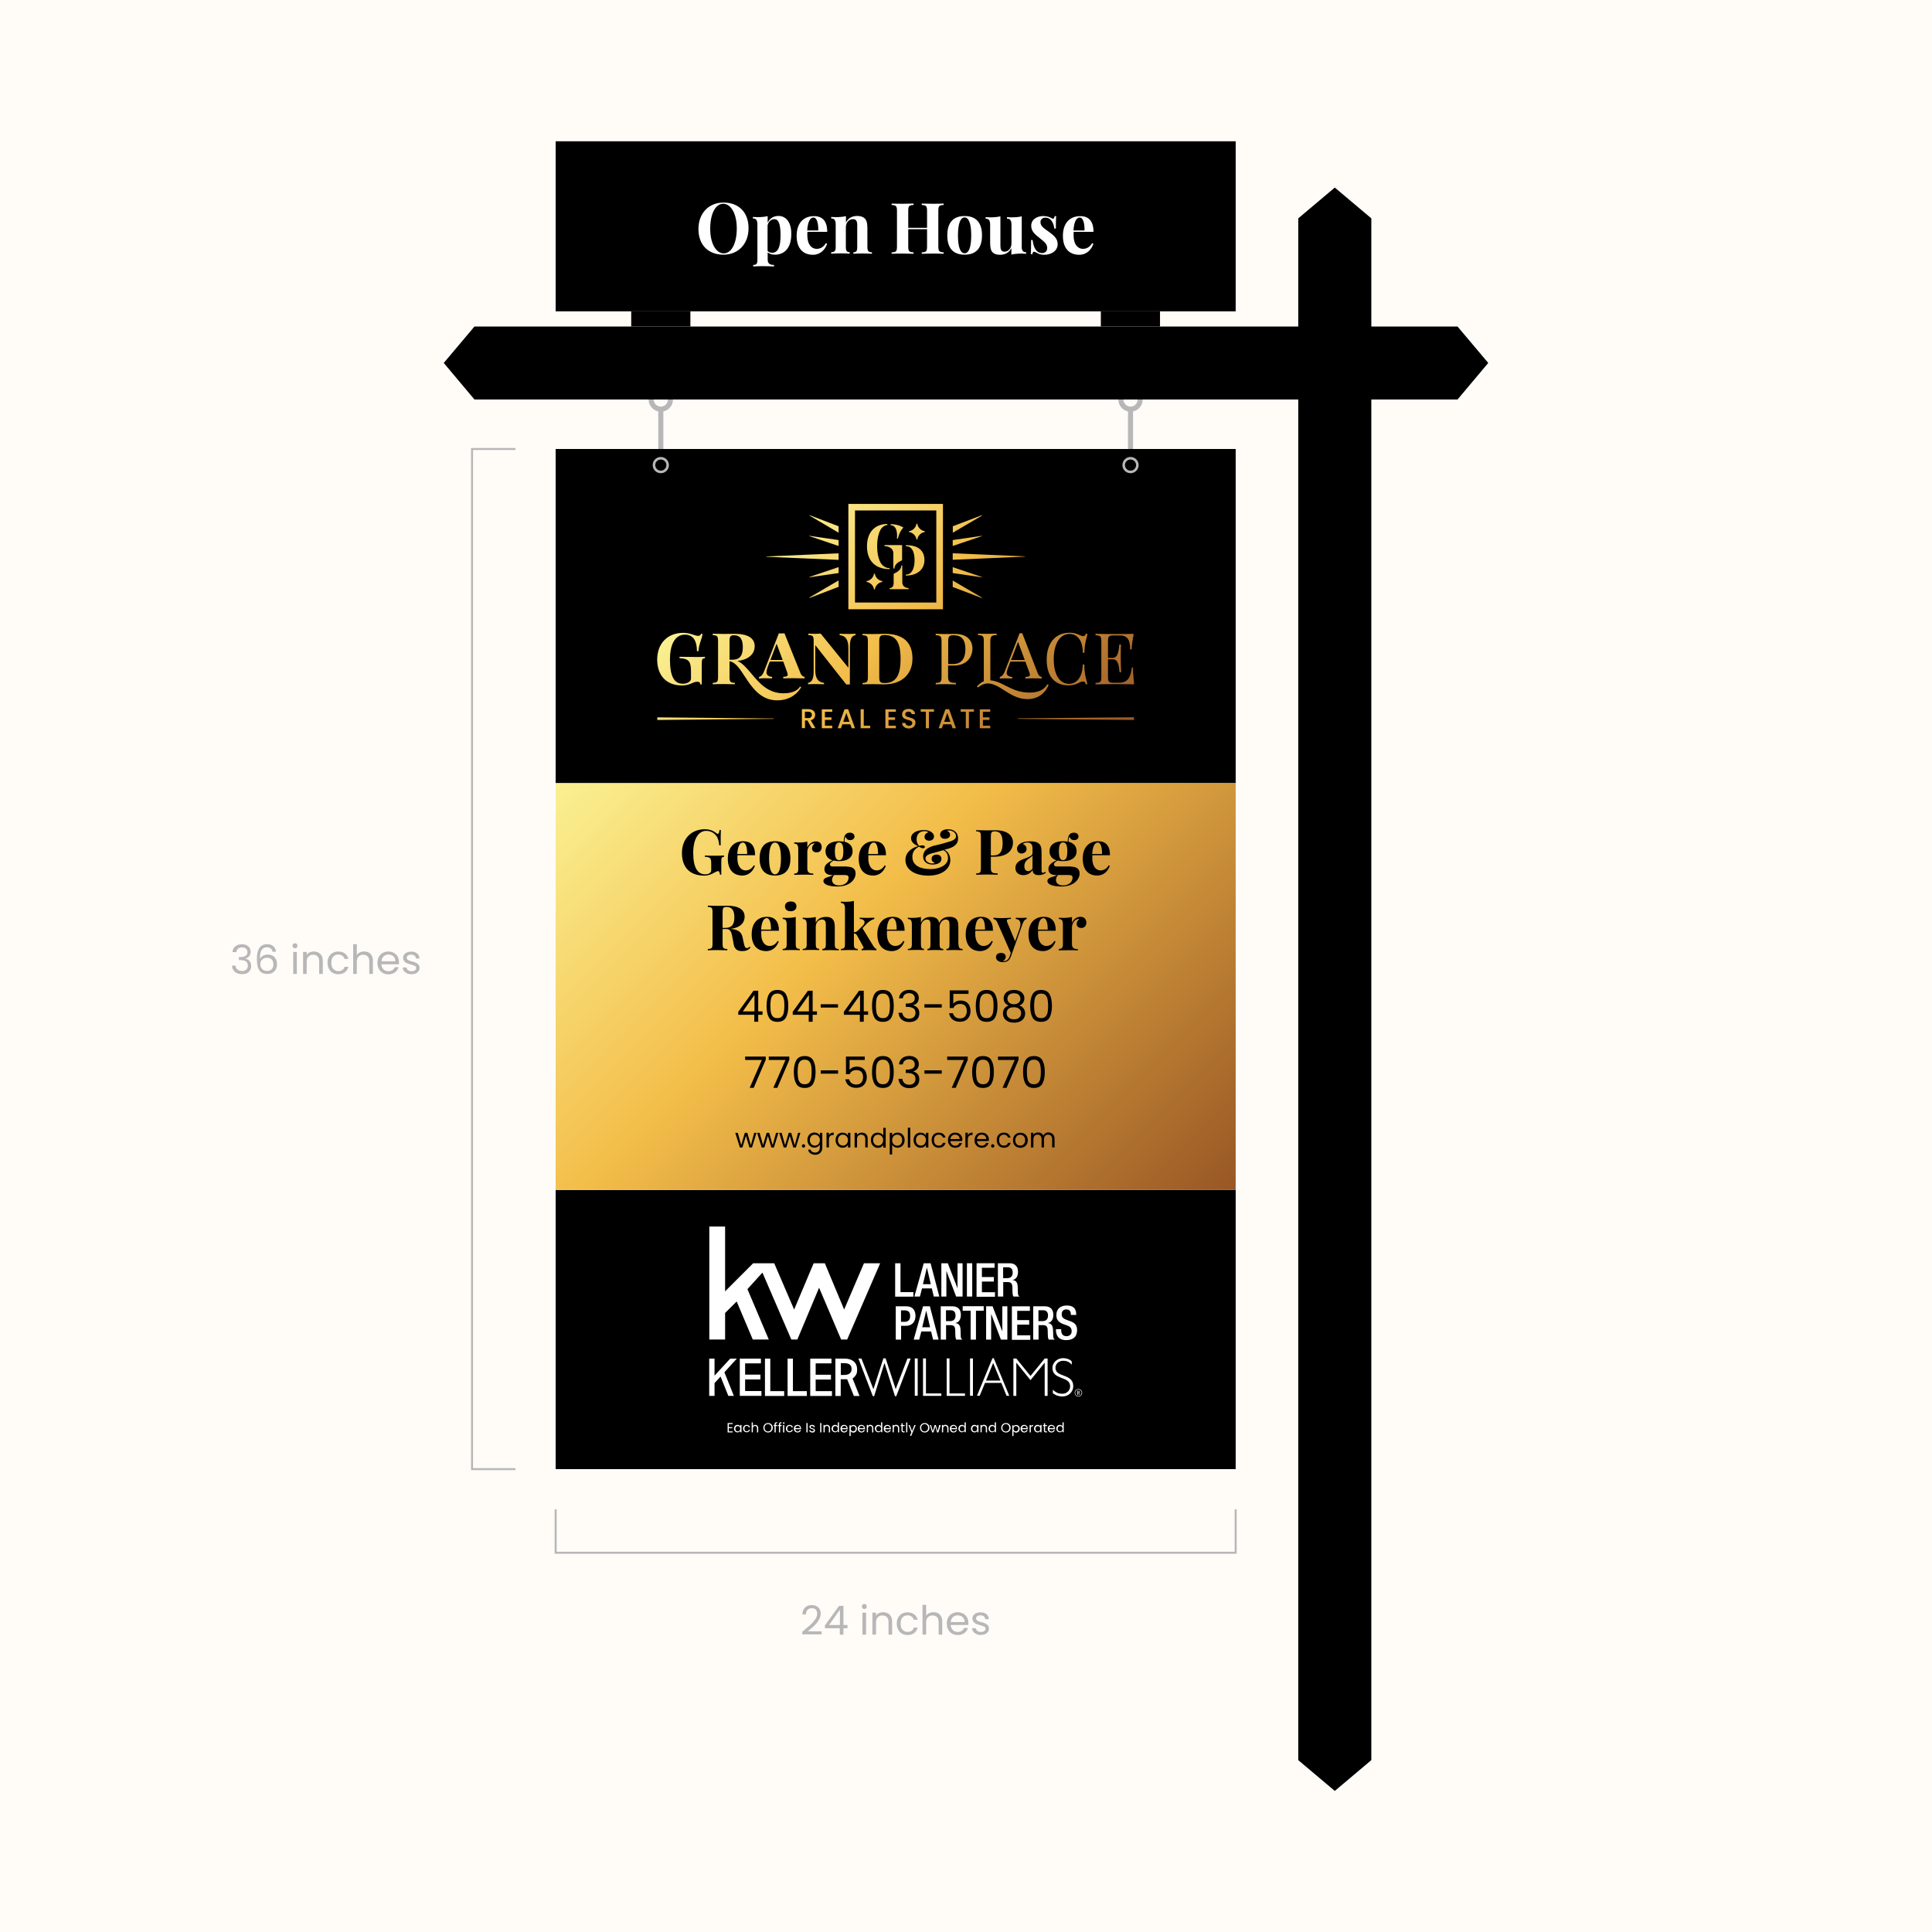 <?xml version="1.0" encoding="utf-8"?>
<!-- Generator: Adobe Illustrator 21.1.0, SVG Export Plug-In . SVG Version: 6.00 Build 0)  -->
<svg version="1.1" id="Layer_1" xmlns="http://www.w3.org/2000/svg" xmlns:xlink="http://www.w3.org/1999/xlink" x="0px" y="0px"
	 width="1920px" height="1920.2px" viewBox="0 0 1920 1920.2" style="enable-background:new 0 0 1920 1920.2;" xml:space="preserve"
	>
<style type="text/css">
	.st0{fill:#FFFCF8;}
	.st1{fill:none;stroke:#B8B7B8;stroke-width:10;stroke-miterlimit:10;}
	.st2{fill:url(#SVGID_1_);}
	.st3{fill:#FFFFFF;}
	.st4{fill:url(#SVGID_2_);}
	.st5{fill:none;}
	.st6{fill:#C12033;}
	.st7{fill:url(#SVGID_3_);}
	.st8{fill:url(#SVGID_4_);}
	.st9{fill:url(#SVGID_5_);}
	.st10{fill:url(#SVGID_6_);}
	.st11{fill:url(#SVGID_7_);}
	.st12{fill:url(#SVGID_8_);}
	.st13{fill:url(#SVGID_9_);}
	.st14{fill:url(#SVGID_10_);}
	.st15{fill:url(#SVGID_11_);}
	.st16{fill:url(#SVGID_12_);}
	.st17{fill:url(#SVGID_13_);}
	.st18{fill:url(#SVGID_14_);}
	.st19{fill:none;stroke:#B8B7B8;stroke-width:5;stroke-miterlimit:10;}
	.st20{fill:#EE4376;}
	.st21{fill:none;stroke:#B8B7B8;stroke-width:5.074;stroke-miterlimit:10;}
	.st22{fill:url(#SVGID_15_);}
	.st23{fill:url(#SVGID_16_);}
	.st24{fill:none;stroke:#B8B7B8;stroke-width:2.537;stroke-miterlimit:10;}
	.st25{fill:url(#SVGID_17_);}
	.st26{fill:url(#SVGID_18_);}
	.st27{fill:url(#SVGID_19_);}
	.st28{fill:url(#SVGID_20_);}
	.st29{fill:url(#SVGID_21_);}
	.st30{fill:url(#SVGID_22_);}
	.st31{fill:url(#SVGID_23_);}
	.st32{fill:url(#SVGID_24_);}
	.st33{fill:url(#SVGID_25_);}
	.st34{fill:url(#SVGID_26_);}
	.st35{fill:url(#SVGID_27_);}
	.st36{fill:url(#SVGID_28_);}
	.st37{fill:#E1DFE0;}
	.st38{fill:none;stroke:#000000;stroke-width:11;stroke-miterlimit:10;}
	.st39{fill:url(#SVGID_29_);}
	.st40{fill:url(#SVGID_30_);}
	.st41{stroke:#000000;stroke-width:5;stroke-miterlimit:10;}
	.st42{fill:url(#SVGID_31_);}
	.st43{fill:url(#SVGID_32_);}
	.st44{fill:url(#SVGID_33_);}
	.st45{fill:url(#SVGID_34_);}
	.st46{fill:url(#SVGID_35_);}
	.st47{fill:url(#SVGID_36_);}
	.st48{fill:url(#SVGID_37_);}
	.st49{fill:url(#SVGID_38_);}
	.st50{fill:url(#SVGID_39_);}
	.st51{fill:url(#SVGID_40_);}
	.st52{fill:url(#SVGID_41_);}
	.st53{fill:url(#SVGID_42_);}
	.st54{fill:url(#SVGID_43_);}
	.st55{fill:#BD5BA2;}
	.st56{fill:none;stroke:#B8B7B8;stroke-width:2;stroke-miterlimit:10;}
	.st57{fill:#B8B7B8;}
	.st58{fill:url(#SVGID_44_);}
	.st59{fill:url(#SVGID_45_);}
	.st60{fill:url(#SVGID_46_);}
	.st61{fill:url(#SVGID_47_);}
	.st62{fill:url(#SVGID_48_);}
</style>
<rect x="-10.9" y="-10.8" class="st0" width="1941.8" height="1941.8"/>
<g>
	<rect x="627.3" y="309.4" width="58.8" height="15.1"/>
	<line class="st21" x1="656.7" y1="406.6" x2="656.7" y2="455.4"/>
	<line class="st21" x1="1123.5" y1="406.6" x2="1123.5" y2="455.4"/>
	<g>
		<rect x="552.2" y="446.2" width="675.8" height="332.1"/>
		<rect x="552.2" y="1182.6" width="675.8" height="277.4"/>
		<linearGradient id="SVGID_1_" gradientUnits="userSpaceOnUse" x1="620.086" y1="710.442" x2="1160.119" y2="1250.474">
			<stop  offset="0" style="stop-color:#FAF092"/>
			<stop  offset="0.4" style="stop-color:#F3BD49"/>
			<stop  offset="1" style="stop-color:#985725"/>
		</linearGradient>
		<rect x="552.2" y="778.3" class="st2" width="675.8" height="404.3"/>
		<g>
			<g>
				<rect x="693.5" y="1413.6" class="st5" width="393.1" height="10"/>
				<path class="st3" d="M724.3,1415.2v3.1h3.4v1h-3.4v3.2h3.8v1h-5v-9.3h5v1H724.3z"/>
				<path class="st3" d="M729.9,1417.8c0.3-0.6,0.7-1,1.2-1.3c0.5-0.3,1.1-0.5,1.8-0.5c0.6,0,1.2,0.1,1.7,0.4c0.5,0.3,0.8,0.6,1.1,1
					v-1.3h1.2v7.3h-1.2v-1.4c-0.2,0.4-0.6,0.8-1.1,1.1c-0.5,0.3-1,0.4-1.7,0.4c-0.6,0-1.2-0.2-1.8-0.5c-0.5-0.3-0.9-0.8-1.2-1.3
					c-0.3-0.6-0.5-1.2-0.5-2C729.5,1419.1,729.6,1418.4,729.9,1417.8z M735.3,1418.4c-0.2-0.4-0.5-0.7-0.9-0.9
					c-0.4-0.2-0.8-0.3-1.2-0.3s-0.9,0.1-1.2,0.3c-0.4,0.2-0.7,0.5-0.9,0.9c-0.2,0.4-0.3,0.9-0.3,1.4c0,0.6,0.1,1,0.3,1.5
					c0.2,0.4,0.5,0.7,0.9,0.9c0.4,0.2,0.8,0.3,1.2,0.3s0.9-0.1,1.2-0.3c0.4-0.2,0.7-0.5,0.9-0.9c0.2-0.4,0.3-0.9,0.3-1.4
					C735.6,1419.3,735.5,1418.8,735.3,1418.4z"/>
				<path class="st3" d="M738.9,1417.8c0.3-0.6,0.7-1,1.3-1.3c0.5-0.3,1.2-0.5,1.8-0.5c0.9,0,1.6,0.2,2.2,0.7s1,1,1.2,1.8h-1.3
					c-0.1-0.4-0.4-0.8-0.7-1.1c-0.4-0.3-0.8-0.4-1.3-0.4c-0.7,0-1.3,0.2-1.7,0.7c-0.4,0.5-0.6,1.1-0.6,2c0,0.9,0.2,1.6,0.6,2
					c0.4,0.5,1,0.7,1.7,0.7c0.5,0,1-0.1,1.3-0.4c0.4-0.2,0.6-0.6,0.7-1.1h1.3c-0.2,0.7-0.6,1.3-1.2,1.8c-0.6,0.4-1.3,0.7-2.2,0.7
					c-0.7,0-1.3-0.2-1.8-0.5c-0.5-0.3-1-0.7-1.3-1.3c-0.3-0.6-0.5-1.2-0.5-2C738.4,1419.1,738.6,1418.4,738.9,1417.8z"/>
				<path class="st3" d="M752.1,1416.4c0.4,0.2,0.8,0.6,1,1.1c0.3,0.5,0.4,1,0.4,1.7v4.3h-1.2v-4.1c0-0.7-0.2-1.3-0.5-1.7
					c-0.4-0.4-0.9-0.6-1.5-0.6c-0.6,0-1.1,0.2-1.5,0.6c-0.4,0.4-0.6,1-0.6,1.7v4H747v-9.8h1.2v3.6c0.2-0.4,0.6-0.7,1-0.9
					c0.4-0.2,0.9-0.3,1.4-0.3C751.1,1416.1,751.6,1416.2,752.1,1416.4z"/>
				<path class="st3" d="M760.9,1423c-0.7-0.4-1.3-1-1.7-1.7c-0.4-0.7-0.6-1.5-0.6-2.4c0-0.9,0.2-1.7,0.6-2.4c0.4-0.7,1-1.3,1.7-1.7
					c0.7-0.4,1.5-0.6,2.4-0.6c0.9,0,1.7,0.2,2.4,0.6c0.7,0.4,1.3,1,1.7,1.7s0.6,1.5,0.6,2.4s-0.2,1.7-0.6,2.4s-1,1.3-1.7,1.7
					c-0.7,0.4-1.5,0.6-2.4,0.6C762.4,1423.6,761.6,1423.4,760.9,1423z M765,1422.1c0.5-0.3,0.9-0.7,1.2-1.3c0.3-0.6,0.4-1.2,0.4-1.9
					c0-0.7-0.1-1.4-0.4-1.9c-0.3-0.6-0.7-1-1.2-1.3c-0.5-0.3-1.1-0.5-1.8-0.5c-0.7,0-1.2,0.2-1.8,0.5c-0.5,0.3-0.9,0.7-1.2,1.3
					c-0.3,0.6-0.4,1.2-0.4,1.9c0,0.7,0.1,1.4,0.4,1.9c0.3,0.6,0.7,1,1.2,1.3c0.5,0.3,1.1,0.5,1.7,0.5S764.5,1422.4,765,1422.1z"/>
				<path class="st3" d="M772.4,1417.2h-1.5v6.3h-1.2v-6.3h-0.9v-1h0.9v-0.5c0-0.8,0.2-1.4,0.6-1.8s1.1-0.6,2-0.6v1
					c-0.5,0-0.9,0.1-1.1,0.3c-0.2,0.2-0.3,0.6-0.3,1v0.5h1.5V1417.2z"/>
				<path class="st3" d="M776.8,1417.2h-1.5v6.3h-1.2v-6.3h-0.9v-1h0.9v-0.5c0-0.8,0.2-1.4,0.6-1.8s1.1-0.6,2-0.6v1
					c-0.5,0-0.9,0.1-1.1,0.3c-0.2,0.2-0.3,0.6-0.3,1v0.5h1.5V1417.2z"/>
				<path class="st3" d="M778.3,1414.8c-0.2-0.2-0.2-0.4-0.2-0.6c0-0.2,0.1-0.4,0.2-0.6c0.2-0.2,0.4-0.2,0.6-0.2
					c0.2,0,0.4,0.1,0.6,0.2c0.2,0.2,0.2,0.4,0.2,0.6c0,0.2-0.1,0.4-0.2,0.6c-0.2,0.2-0.3,0.2-0.6,0.2
					C778.6,1415,778.4,1414.9,778.3,1414.8z M779.4,1416.2v7.3h-1.2v-7.3H779.4z"/>
				<path class="st3" d="M781.5,1417.8c0.3-0.6,0.7-1,1.3-1.3c0.5-0.3,1.2-0.5,1.8-0.5c0.9,0,1.6,0.2,2.2,0.7s1,1,1.2,1.8h-1.3
					c-0.1-0.4-0.4-0.8-0.7-1.1c-0.4-0.3-0.8-0.4-1.3-0.4c-0.7,0-1.3,0.2-1.7,0.7c-0.4,0.5-0.6,1.1-0.6,2c0,0.9,0.2,1.6,0.6,2
					c0.4,0.5,1,0.7,1.7,0.7c0.5,0,1-0.1,1.3-0.4c0.4-0.2,0.6-0.6,0.7-1.1h1.3c-0.2,0.7-0.6,1.3-1.2,1.8c-0.6,0.4-1.3,0.7-2.2,0.7
					c-0.7,0-1.3-0.2-1.8-0.5c-0.5-0.3-1-0.7-1.3-1.3c-0.3-0.6-0.5-1.2-0.5-2C781,1419.1,781.2,1418.4,781.5,1417.8z"/>
				<path class="st3" d="M796.2,1420.3h-5.8c0,0.7,0.3,1.3,0.7,1.7c0.4,0.4,1,0.6,1.6,0.6c0.5,0,1-0.1,1.3-0.4s0.6-0.6,0.7-1h1.3
					c-0.2,0.7-0.6,1.3-1.2,1.7c-0.6,0.4-1.3,0.7-2.2,0.7c-0.7,0-1.3-0.2-1.9-0.5c-0.5-0.3-1-0.8-1.3-1.3c-0.3-0.6-0.5-1.2-0.5-2
					c0-0.8,0.2-1.4,0.5-2c0.3-0.6,0.7-1,1.3-1.3c0.5-0.3,1.2-0.5,1.9-0.5c0.7,0,1.3,0.2,1.8,0.5c0.5,0.3,0.9,0.7,1.2,1.2
					c0.3,0.5,0.4,1.1,0.4,1.8C796.2,1419.8,796.2,1420,796.2,1420.3z M794.7,1418.1c-0.2-0.3-0.5-0.6-0.8-0.8s-0.7-0.3-1.2-0.3
					c-0.6,0-1.1,0.2-1.6,0.6c-0.4,0.4-0.7,0.9-0.7,1.6h4.6C795,1418.8,794.9,1418.4,794.7,1418.1z"/>
				<path class="st3" d="M802.6,1414.2v9.3h-1.2v-9.3H802.6z"/>
				<path class="st3" d="M805.7,1423.3c-0.4-0.2-0.8-0.5-1.1-0.8c-0.3-0.3-0.4-0.7-0.4-1.2h1.3c0,0.4,0.2,0.7,0.5,0.9
					c0.3,0.2,0.7,0.3,1.2,0.3c0.5,0,0.8-0.1,1.1-0.3c0.3-0.2,0.4-0.5,0.4-0.8c0-0.3-0.1-0.6-0.4-0.7c-0.3-0.2-0.7-0.3-1.3-0.5
					c-0.5-0.1-1-0.3-1.3-0.4c-0.3-0.1-0.6-0.4-0.9-0.7s-0.4-0.7-0.4-1.1c0-0.4,0.1-0.7,0.3-1c0.2-0.3,0.5-0.6,0.9-0.7
					s0.9-0.3,1.4-0.3c0.8,0,1.5,0.2,2,0.6c0.5,0.4,0.8,1,0.8,1.7h-1.2c0-0.4-0.2-0.7-0.5-0.9c-0.3-0.2-0.7-0.3-1.1-0.3
					c-0.4,0-0.8,0.1-1,0.3c-0.3,0.2-0.4,0.4-0.4,0.7c0,0.2,0.1,0.4,0.2,0.6c0.2,0.2,0.4,0.3,0.6,0.4s0.6,0.2,1,0.3
					c0.5,0.1,0.9,0.3,1.3,0.4c0.3,0.1,0.6,0.3,0.8,0.6c0.2,0.3,0.4,0.6,0.4,1.1c0,0.4-0.1,0.8-0.3,1.1c-0.2,0.3-0.5,0.6-0.9,0.8
					c-0.4,0.2-0.9,0.3-1.4,0.3C806.7,1423.6,806.2,1423.5,805.7,1423.3z"/>
				<path class="st3" d="M816.3,1414.2v9.3h-1.2v-9.3H816.3z"/>
				<path class="st3" d="M824.1,1416.9c0.5,0.5,0.8,1.3,0.8,2.3v4.3h-1.2v-4.1c0-0.7-0.2-1.3-0.5-1.7c-0.4-0.4-0.9-0.6-1.5-0.6
					c-0.6,0-1.1,0.2-1.5,0.6c-0.4,0.4-0.6,1-0.6,1.7v4h-1.2v-7.3h1.2v1c0.2-0.4,0.6-0.7,1-0.9c0.4-0.2,0.9-0.3,1.4-0.3
					C822.8,1416.1,823.6,1416.3,824.1,1416.9z"/>
				<path class="st3" d="M826.9,1417.8c0.3-0.6,0.7-1,1.2-1.3c0.5-0.3,1.1-0.5,1.8-0.5c0.6,0,1.1,0.1,1.6,0.4c0.5,0.3,0.9,0.6,1.1,1
					v-3.9h1.2v9.8h-1.2v-1.4c-0.2,0.4-0.6,0.8-1.1,1.1c-0.5,0.3-1,0.4-1.6,0.4c-0.6,0-1.2-0.2-1.8-0.5c-0.5-0.3-0.9-0.8-1.2-1.3
					c-0.3-0.6-0.5-1.2-0.5-2C826.5,1419.1,826.6,1418.4,826.9,1417.8z M832.3,1418.4c-0.2-0.4-0.5-0.7-0.9-0.9
					c-0.4-0.2-0.8-0.3-1.2-0.3s-0.9,0.1-1.2,0.3c-0.4,0.2-0.7,0.5-0.9,0.9c-0.2,0.4-0.3,0.9-0.3,1.4c0,0.6,0.1,1,0.3,1.5
					c0.2,0.4,0.5,0.7,0.9,0.9c0.4,0.2,0.8,0.3,1.2,0.3s0.9-0.1,1.2-0.3c0.4-0.2,0.7-0.5,0.9-0.9c0.2-0.4,0.3-0.9,0.3-1.4
					C832.6,1419.3,832.5,1418.8,832.3,1418.4z"/>
				<path class="st3" d="M842.5,1420.3h-5.8c0,0.7,0.3,1.3,0.7,1.7c0.4,0.4,1,0.6,1.6,0.6c0.5,0,1-0.1,1.3-0.4s0.6-0.6,0.7-1h1.3
					c-0.2,0.7-0.6,1.3-1.2,1.7c-0.6,0.4-1.3,0.7-2.2,0.7c-0.7,0-1.3-0.2-1.9-0.5c-0.5-0.3-1-0.8-1.3-1.3c-0.3-0.6-0.5-1.2-0.5-2
					c0-0.8,0.2-1.4,0.5-2c0.3-0.6,0.7-1,1.3-1.3c0.5-0.3,1.2-0.5,1.9-0.5c0.7,0,1.3,0.2,1.8,0.5c0.5,0.3,0.9,0.7,1.2,1.2
					c0.3,0.5,0.4,1.1,0.4,1.8C842.5,1419.8,842.5,1420,842.5,1420.3z M841,1418.1c-0.2-0.3-0.5-0.6-0.8-0.8s-0.7-0.3-1.2-0.3
					c-0.6,0-1.1,0.2-1.6,0.6c-0.4,0.4-0.7,0.9-0.7,1.6h4.6C841.3,1418.8,841.2,1418.4,841,1418.1z"/>
				<path class="st3" d="M846.4,1416.5c0.5-0.3,1-0.4,1.7-0.4c0.6,0,1.2,0.2,1.8,0.5c0.5,0.3,0.9,0.7,1.2,1.3c0.3,0.6,0.5,1.2,0.5,2
					c0,0.7-0.2,1.4-0.5,2c-0.3,0.6-0.7,1-1.2,1.3c-0.5,0.3-1.1,0.5-1.8,0.5c-0.6,0-1.2-0.1-1.6-0.4c-0.5-0.3-0.8-0.6-1.1-1v4.8h-1.2
					v-10.7h1.2v1.3C845.6,1417.1,845.9,1416.8,846.4,1416.5z M850,1418.4c-0.2-0.4-0.5-0.7-0.9-0.9c-0.4-0.2-0.8-0.3-1.2-0.3
					c-0.4,0-0.9,0.1-1.2,0.3c-0.4,0.2-0.7,0.5-0.9,0.9c-0.2,0.4-0.3,0.9-0.3,1.4c0,0.5,0.1,1,0.3,1.4c0.2,0.4,0.5,0.7,0.9,0.9
					s0.8,0.3,1.2,0.3c0.5,0,0.9-0.1,1.2-0.3c0.4-0.2,0.7-0.5,0.9-0.9c0.2-0.4,0.3-0.9,0.3-1.5C850.3,1419.3,850.2,1418.8,850,1418.4
					z"/>
				<path class="st3" d="M859.7,1420.3h-5.8c0,0.7,0.3,1.3,0.7,1.7c0.4,0.4,1,0.6,1.6,0.6c0.5,0,1-0.1,1.3-0.4s0.6-0.6,0.7-1h1.3
					c-0.2,0.7-0.6,1.3-1.2,1.7c-0.6,0.4-1.3,0.7-2.2,0.7c-0.7,0-1.3-0.2-1.9-0.5c-0.5-0.3-1-0.8-1.3-1.3c-0.3-0.6-0.5-1.2-0.5-2
					c0-0.8,0.2-1.4,0.5-2c0.3-0.6,0.7-1,1.3-1.3c0.5-0.3,1.2-0.5,1.9-0.5c0.7,0,1.3,0.2,1.8,0.5c0.5,0.3,0.9,0.7,1.2,1.2
					c0.3,0.5,0.4,1.1,0.4,1.8C859.8,1419.8,859.8,1420,859.7,1420.3z M858.2,1418.1c-0.2-0.3-0.5-0.6-0.8-0.8s-0.7-0.3-1.2-0.3
					c-0.6,0-1.1,0.2-1.6,0.6c-0.4,0.4-0.7,0.9-0.7,1.6h4.6C858.5,1418.8,858.4,1418.4,858.2,1418.1z"/>
				<path class="st3" d="M867.1,1416.9c0.5,0.5,0.8,1.3,0.8,2.3v4.3h-1.2v-4.1c0-0.7-0.2-1.3-0.5-1.7c-0.4-0.4-0.9-0.6-1.5-0.6
					c-0.6,0-1.1,0.2-1.5,0.6c-0.4,0.4-0.6,1-0.6,1.7v4h-1.2v-7.3h1.2v1c0.2-0.4,0.6-0.7,1-0.9c0.4-0.2,0.9-0.3,1.4-0.3
					C865.8,1416.1,866.5,1416.3,867.1,1416.9z"/>
				<path class="st3" d="M869.9,1417.8c0.3-0.6,0.7-1,1.2-1.3c0.5-0.3,1.1-0.5,1.8-0.5c0.6,0,1.1,0.1,1.6,0.4c0.5,0.3,0.9,0.6,1.1,1
					v-3.9h1.2v9.8h-1.2v-1.4c-0.2,0.4-0.6,0.8-1.1,1.1c-0.5,0.3-1,0.4-1.6,0.4c-0.6,0-1.2-0.2-1.8-0.5c-0.5-0.3-0.9-0.8-1.2-1.3
					c-0.3-0.6-0.5-1.2-0.5-2C869.4,1419.1,869.6,1418.4,869.9,1417.8z M875.3,1418.4c-0.2-0.4-0.5-0.7-0.9-0.9
					c-0.4-0.2-0.8-0.3-1.2-0.3s-0.9,0.1-1.2,0.3c-0.4,0.2-0.7,0.5-0.9,0.9c-0.2,0.4-0.3,0.9-0.3,1.4c0,0.6,0.1,1,0.3,1.5
					c0.2,0.4,0.5,0.7,0.9,0.9c0.4,0.2,0.8,0.3,1.2,0.3s0.9-0.1,1.2-0.3c0.4-0.2,0.7-0.5,0.9-0.9c0.2-0.4,0.3-0.9,0.3-1.4
					C875.6,1419.3,875.5,1418.8,875.3,1418.4z"/>
				<path class="st3" d="M885.5,1420.3h-5.8c0,0.7,0.3,1.3,0.7,1.7c0.4,0.4,1,0.6,1.6,0.6c0.5,0,1-0.1,1.3-0.4s0.6-0.6,0.7-1h1.3
					c-0.2,0.7-0.6,1.3-1.2,1.7c-0.6,0.4-1.3,0.7-2.2,0.7c-0.7,0-1.3-0.2-1.9-0.5c-0.5-0.3-1-0.8-1.3-1.3c-0.3-0.6-0.5-1.2-0.5-2
					c0-0.8,0.2-1.4,0.5-2c0.3-0.6,0.7-1,1.3-1.3c0.5-0.3,1.2-0.5,1.9-0.5c0.7,0,1.3,0.2,1.8,0.5c0.5,0.3,0.9,0.7,1.2,1.2
					c0.3,0.5,0.4,1.1,0.4,1.8C885.5,1419.8,885.5,1420,885.5,1420.3z M884,1418.1c-0.2-0.3-0.5-0.6-0.8-0.8s-0.7-0.3-1.2-0.3
					c-0.6,0-1.1,0.2-1.6,0.6c-0.4,0.4-0.7,0.9-0.7,1.6h4.6C884.3,1418.8,884.2,1418.4,884,1418.1z"/>
				<path class="st3" d="M892.8,1416.9c0.5,0.5,0.8,1.3,0.8,2.3v4.3h-1.2v-4.1c0-0.7-0.2-1.3-0.5-1.7c-0.4-0.4-0.9-0.6-1.5-0.6
					c-0.6,0-1.1,0.2-1.5,0.6c-0.4,0.4-0.6,1-0.6,1.7v4h-1.2v-7.3h1.2v1c0.2-0.4,0.6-0.7,1-0.9c0.4-0.2,0.9-0.3,1.4-0.3
					C891.6,1416.1,892.3,1416.3,892.8,1416.9z"/>
				<path class="st3" d="M897.1,1417.2v4.3c0,0.4,0.1,0.6,0.2,0.8c0.2,0.1,0.4,0.2,0.8,0.2h0.9v1h-1.1c-0.7,0-1.2-0.2-1.5-0.5
					s-0.5-0.8-0.5-1.5v-4.3h-0.9v-1h0.9v-1.8h1.2v1.8h1.9v1H897.1z"/>
				<path class="st3" d="M901.7,1413.6v9.8h-1.2v-9.8H901.7z"/>
				<path class="st3" d="M910,1416.2l-4.4,10.7h-1.3l1.4-3.5l-2.9-7.2h1.3l2.3,5.9l2.3-5.9H910z"/>
				<path class="st3" d="M916.6,1423c-0.7-0.4-1.3-1-1.7-1.7c-0.4-0.7-0.6-1.5-0.6-2.4c0-0.9,0.2-1.7,0.6-2.4c0.4-0.7,1-1.3,1.7-1.7
					c0.7-0.4,1.5-0.6,2.4-0.6c0.9,0,1.7,0.2,2.4,0.6c0.7,0.4,1.3,1,1.7,1.7s0.6,1.5,0.6,2.4s-0.2,1.7-0.6,2.4s-1,1.3-1.7,1.7
					c-0.7,0.4-1.5,0.6-2.4,0.6C918.1,1423.6,917.3,1423.4,916.6,1423z M920.7,1422.1c0.5-0.3,0.9-0.7,1.2-1.3
					c0.3-0.6,0.4-1.2,0.4-1.9c0-0.7-0.1-1.4-0.4-1.9c-0.3-0.6-0.7-1-1.2-1.3c-0.5-0.3-1.1-0.5-1.8-0.5c-0.7,0-1.2,0.2-1.8,0.5
					c-0.5,0.3-0.9,0.7-1.2,1.3c-0.3,0.6-0.4,1.2-0.4,1.9c0,0.7,0.1,1.4,0.4,1.9c0.3,0.6,0.7,1,1.2,1.3c0.5,0.3,1.1,0.5,1.7,0.5
					S920.2,1422.4,920.7,1422.1z"/>
				<path class="st3" d="M934.9,1416.2l-2.3,7.3h-1.3l-1.8-5.8l-1.8,5.8h-1.3l-2.3-7.3h1.2l1.7,6.1l1.8-6.1h1.2l1.8,6.1l1.6-6.1
					H934.9z"/>
				<path class="st3" d="M941.8,1416.9c0.5,0.5,0.8,1.3,0.8,2.3v4.3h-1.2v-4.1c0-0.7-0.2-1.3-0.5-1.7c-0.4-0.4-0.9-0.6-1.5-0.6
					c-0.6,0-1.1,0.2-1.5,0.6c-0.4,0.4-0.6,1-0.6,1.7v4h-1.2v-7.3h1.2v1c0.2-0.4,0.6-0.7,1-0.9c0.4-0.2,0.9-0.3,1.4-0.3
					C940.6,1416.1,941.3,1416.3,941.8,1416.9z"/>
				<path class="st3" d="M951.2,1420.3h-5.8c0,0.7,0.3,1.3,0.7,1.7c0.4,0.4,1,0.6,1.6,0.6c0.5,0,1-0.1,1.3-0.4s0.6-0.6,0.7-1h1.3
					c-0.2,0.7-0.6,1.3-1.2,1.7c-0.6,0.4-1.3,0.7-2.2,0.7c-0.7,0-1.3-0.2-1.9-0.5c-0.5-0.3-1-0.8-1.3-1.3c-0.3-0.6-0.5-1.2-0.5-2
					c0-0.8,0.2-1.4,0.5-2c0.3-0.6,0.7-1,1.3-1.3c0.5-0.3,1.2-0.5,1.9-0.5c0.7,0,1.3,0.2,1.8,0.5c0.5,0.3,0.9,0.7,1.2,1.2
					c0.3,0.5,0.4,1.1,0.4,1.8C951.3,1419.8,951.3,1420,951.2,1420.3z M949.7,1418.1c-0.2-0.3-0.5-0.6-0.8-0.8s-0.7-0.3-1.2-0.3
					c-0.6,0-1.1,0.2-1.6,0.6c-0.4,0.4-0.7,0.9-0.7,1.6h4.6C950,1418.8,949.9,1418.4,949.7,1418.1z"/>
				<path class="st3" d="M952.9,1417.8c0.3-0.6,0.7-1,1.2-1.3c0.5-0.3,1.1-0.5,1.8-0.5c0.6,0,1.1,0.1,1.6,0.4c0.5,0.3,0.9,0.6,1.1,1
					v-3.9h1.2v9.8h-1.2v-1.4c-0.2,0.4-0.6,0.8-1.1,1.1c-0.5,0.3-1,0.4-1.6,0.4c-0.6,0-1.2-0.2-1.8-0.5c-0.5-0.3-0.9-0.8-1.2-1.3
					c-0.3-0.6-0.5-1.2-0.5-2C952.4,1419.1,952.6,1418.4,952.9,1417.8z M958.3,1418.4c-0.2-0.4-0.5-0.7-0.9-0.9
					c-0.4-0.2-0.8-0.3-1.2-0.3s-0.9,0.1-1.2,0.3c-0.4,0.2-0.7,0.5-0.9,0.9c-0.2,0.4-0.3,0.9-0.3,1.4c0,0.6,0.1,1,0.3,1.5
					c0.2,0.4,0.5,0.7,0.9,0.9c0.4,0.2,0.8,0.3,1.2,0.3s0.9-0.1,1.2-0.3c0.4-0.2,0.7-0.5,0.9-0.9c0.2-0.4,0.3-0.9,0.3-1.4
					C958.6,1419.3,958.5,1418.8,958.3,1418.4z"/>
				<path class="st3" d="M965.4,1417.8c0.3-0.6,0.7-1,1.2-1.3c0.5-0.3,1.1-0.5,1.8-0.5c0.6,0,1.2,0.1,1.7,0.4c0.5,0.3,0.8,0.6,1.1,1
					v-1.3h1.2v7.3h-1.2v-1.4c-0.2,0.4-0.6,0.8-1.1,1.1c-0.5,0.3-1,0.4-1.7,0.4c-0.6,0-1.2-0.2-1.8-0.5c-0.5-0.3-0.9-0.8-1.2-1.3
					c-0.3-0.6-0.5-1.2-0.5-2C965,1419.1,965.1,1418.4,965.4,1417.8z M970.8,1418.4c-0.2-0.4-0.5-0.7-0.9-0.9
					c-0.4-0.2-0.8-0.3-1.2-0.3s-0.9,0.1-1.2,0.3c-0.4,0.2-0.7,0.5-0.9,0.9c-0.2,0.4-0.3,0.9-0.3,1.4c0,0.6,0.1,1,0.3,1.5
					c0.2,0.4,0.5,0.7,0.9,0.9c0.4,0.2,0.8,0.3,1.2,0.3s0.9-0.1,1.2-0.3c0.4-0.2,0.7-0.5,0.9-0.9c0.2-0.4,0.3-0.9,0.3-1.4
					C971.1,1419.3,971,1418.8,970.8,1418.4z"/>
				<path class="st3" d="M980.1,1416.9c0.5,0.5,0.8,1.3,0.8,2.3v4.3h-1.2v-4.1c0-0.7-0.2-1.3-0.5-1.7c-0.4-0.4-0.9-0.6-1.5-0.6
					c-0.6,0-1.1,0.2-1.5,0.6c-0.4,0.4-0.6,1-0.6,1.7v4h-1.2v-7.3h1.2v1c0.2-0.4,0.6-0.7,1-0.9c0.4-0.2,0.9-0.3,1.4-0.3
					C978.8,1416.1,979.6,1416.3,980.1,1416.9z"/>
				<path class="st3" d="M982.9,1417.8c0.3-0.6,0.7-1,1.2-1.3c0.5-0.3,1.1-0.5,1.8-0.5c0.6,0,1.1,0.1,1.6,0.4c0.5,0.3,0.9,0.6,1.1,1
					v-3.9h1.2v9.8h-1.2v-1.4c-0.2,0.4-0.6,0.8-1.1,1.1c-0.5,0.3-1,0.4-1.6,0.4c-0.6,0-1.2-0.2-1.8-0.5c-0.5-0.3-0.9-0.8-1.2-1.3
					c-0.3-0.6-0.5-1.2-0.5-2C982.5,1419.1,982.6,1418.4,982.9,1417.8z M988.3,1418.4c-0.2-0.4-0.5-0.7-0.9-0.9
					c-0.4-0.2-0.8-0.3-1.2-0.3s-0.9,0.1-1.2,0.3c-0.4,0.2-0.7,0.5-0.9,0.9c-0.2,0.4-0.3,0.9-0.3,1.4c0,0.6,0.1,1,0.3,1.5
					c0.2,0.4,0.5,0.7,0.9,0.9c0.4,0.2,0.8,0.3,1.2,0.3s0.9-0.1,1.2-0.3c0.4-0.2,0.7-0.5,0.9-0.9c0.2-0.4,0.3-0.9,0.3-1.4
					C988.6,1419.3,988.5,1418.8,988.3,1418.4z"/>
				<path class="st3" d="M997.3,1423c-0.7-0.4-1.3-1-1.7-1.7c-0.4-0.7-0.6-1.5-0.6-2.4c0-0.9,0.2-1.7,0.6-2.4c0.4-0.7,1-1.3,1.7-1.7
					c0.7-0.4,1.5-0.6,2.4-0.6c0.9,0,1.7,0.2,2.4,0.6c0.7,0.4,1.3,1,1.7,1.7s0.6,1.5,0.6,2.4s-0.2,1.7-0.6,2.4s-1,1.3-1.7,1.7
					c-0.7,0.4-1.5,0.6-2.4,0.6C998.8,1423.6,998,1423.4,997.3,1423z M1001.4,1422.1c0.5-0.3,0.9-0.7,1.2-1.3
					c0.3-0.6,0.4-1.2,0.4-1.9c0-0.7-0.1-1.4-0.4-1.9c-0.3-0.6-0.7-1-1.2-1.3c-0.5-0.3-1.1-0.5-1.8-0.5c-0.7,0-1.2,0.2-1.8,0.5
					c-0.5,0.3-0.9,0.7-1.2,1.3c-0.3,0.6-0.4,1.2-0.4,1.9c0,0.7,0.1,1.4,0.4,1.9c0.3,0.6,0.7,1,1.2,1.3c0.5,0.3,1.1,0.5,1.7,0.5
					S1000.9,1422.4,1001.4,1422.1z"/>
				<path class="st3" d="M1008.2,1416.5c0.5-0.3,1-0.4,1.7-0.4c0.6,0,1.2,0.2,1.8,0.5c0.5,0.3,0.9,0.7,1.2,1.3
					c0.3,0.6,0.5,1.2,0.5,2c0,0.7-0.2,1.4-0.5,2c-0.3,0.6-0.7,1-1.2,1.3c-0.5,0.3-1.1,0.5-1.8,0.5c-0.6,0-1.2-0.1-1.6-0.4
					c-0.5-0.3-0.8-0.6-1.1-1v4.8h-1.2v-10.7h1.2v1.3C1007.4,1417.1,1007.7,1416.8,1008.2,1416.5z M1011.7,1418.4
					c-0.2-0.4-0.5-0.7-0.9-0.9c-0.4-0.2-0.8-0.3-1.2-0.3c-0.4,0-0.9,0.1-1.2,0.3c-0.4,0.2-0.7,0.5-0.9,0.9c-0.2,0.4-0.3,0.9-0.3,1.4
					c0,0.5,0.1,1,0.3,1.4c0.2,0.4,0.5,0.7,0.9,0.9s0.8,0.3,1.2,0.3c0.5,0,0.9-0.1,1.2-0.3c0.4-0.2,0.7-0.5,0.9-0.9
					c0.2-0.4,0.3-0.9,0.3-1.5C1012.1,1419.3,1012,1418.8,1011.7,1418.4z"/>
				<path class="st3" d="M1021.5,1420.3h-5.8c0,0.7,0.3,1.3,0.7,1.7c0.4,0.4,1,0.6,1.6,0.6c0.5,0,1-0.1,1.3-0.4s0.6-0.6,0.7-1h1.3
					c-0.2,0.7-0.6,1.3-1.2,1.7c-0.6,0.4-1.3,0.7-2.2,0.7c-0.7,0-1.3-0.2-1.9-0.5c-0.5-0.3-1-0.8-1.3-1.3c-0.3-0.6-0.5-1.2-0.5-2
					c0-0.8,0.2-1.4,0.5-2c0.3-0.6,0.7-1,1.3-1.3c0.5-0.3,1.2-0.5,1.9-0.5c0.7,0,1.3,0.2,1.8,0.5c0.5,0.3,0.9,0.7,1.2,1.2
					c0.3,0.5,0.4,1.1,0.4,1.8C1021.6,1419.8,1021.5,1420,1021.5,1420.3z M1020,1418.1c-0.2-0.3-0.5-0.6-0.8-0.8s-0.7-0.3-1.2-0.3
					c-0.6,0-1.1,0.2-1.6,0.6c-0.4,0.4-0.7,0.9-0.7,1.6h4.6C1020.3,1418.8,1020.2,1418.4,1020,1418.1z"/>
				<path class="st3" d="M1025.3,1416.4c0.4-0.2,0.9-0.3,1.4-0.3v1.2h-0.3c-1.4,0-2,0.7-2,2.2v4h-1.2v-7.3h1.2v1.2
					C1024.6,1417,1024.9,1416.6,1025.3,1416.4z"/>
				<path class="st3" d="M1028.1,1417.8c0.3-0.6,0.7-1,1.2-1.3c0.5-0.3,1.1-0.5,1.8-0.5c0.6,0,1.2,0.1,1.7,0.4
					c0.5,0.3,0.8,0.6,1.1,1v-1.3h1.2v7.3h-1.2v-1.4c-0.2,0.4-0.6,0.8-1.1,1.1c-0.5,0.3-1,0.4-1.7,0.4c-0.6,0-1.2-0.2-1.8-0.5
					c-0.5-0.3-0.9-0.8-1.2-1.3c-0.3-0.6-0.5-1.2-0.5-2C1027.7,1419.1,1027.8,1418.4,1028.1,1417.8z M1033.5,1418.4
					c-0.2-0.4-0.5-0.7-0.9-0.9c-0.4-0.2-0.8-0.3-1.2-0.3s-0.9,0.1-1.2,0.3c-0.4,0.2-0.7,0.5-0.9,0.9c-0.2,0.4-0.3,0.9-0.3,1.4
					c0,0.6,0.1,1,0.3,1.5c0.2,0.4,0.5,0.7,0.9,0.9c0.4,0.2,0.8,0.3,1.2,0.3s0.9-0.1,1.2-0.3c0.4-0.2,0.7-0.5,0.9-0.9
					c0.2-0.4,0.3-0.9,0.3-1.4C1033.8,1419.3,1033.7,1418.8,1033.5,1418.4z"/>
				<path class="st3" d="M1038.6,1417.2v4.3c0,0.4,0.1,0.6,0.2,0.8c0.2,0.1,0.4,0.2,0.8,0.2h0.9v1h-1.1c-0.7,0-1.2-0.2-1.5-0.5
					s-0.5-0.8-0.5-1.5v-4.3h-0.9v-1h0.9v-1.8h1.2v1.8h1.9v1H1038.6z"/>
				<path class="st3" d="M1048.5,1420.3h-5.8c0,0.7,0.3,1.3,0.7,1.7c0.4,0.4,1,0.6,1.6,0.6c0.5,0,1-0.1,1.3-0.4s0.6-0.6,0.7-1h1.3
					c-0.2,0.7-0.6,1.3-1.2,1.7c-0.6,0.4-1.3,0.7-2.2,0.7c-0.7,0-1.3-0.2-1.9-0.5c-0.5-0.3-1-0.8-1.3-1.3c-0.3-0.6-0.5-1.2-0.5-2
					c0-0.8,0.2-1.4,0.5-2c0.3-0.6,0.7-1,1.3-1.3c0.5-0.3,1.2-0.5,1.9-0.5c0.7,0,1.3,0.2,1.8,0.5c0.5,0.3,0.9,0.7,1.2,1.2
					c0.3,0.5,0.4,1.1,0.4,1.8C1048.6,1419.8,1048.6,1420,1048.5,1420.3z M1047,1418.1c-0.2-0.3-0.5-0.6-0.8-0.8s-0.7-0.3-1.2-0.3
					c-0.6,0-1.1,0.2-1.6,0.6c-0.4,0.4-0.7,0.9-0.7,1.6h4.6C1047.3,1418.8,1047.2,1418.4,1047,1418.1z"/>
				<path class="st3" d="M1050.2,1417.8c0.3-0.6,0.7-1,1.2-1.3c0.5-0.3,1.1-0.5,1.8-0.5c0.6,0,1.1,0.1,1.6,0.4
					c0.5,0.3,0.9,0.6,1.1,1v-3.9h1.2v9.8h-1.2v-1.4c-0.2,0.4-0.6,0.8-1.1,1.1c-0.5,0.3-1,0.4-1.6,0.4c-0.6,0-1.2-0.2-1.8-0.5
					c-0.5-0.3-0.9-0.8-1.2-1.3c-0.3-0.6-0.5-1.2-0.5-2C1049.7,1419.1,1049.9,1418.4,1050.2,1417.8z M1055.6,1418.4
					c-0.2-0.4-0.5-0.7-0.9-0.9c-0.4-0.2-0.8-0.3-1.2-0.3s-0.9,0.1-1.2,0.3c-0.4,0.2-0.7,0.5-0.9,0.9c-0.2,0.4-0.3,0.9-0.3,1.4
					c0,0.6,0.1,1,0.3,1.5c0.2,0.4,0.5,0.7,0.9,0.9c0.4,0.2,0.8,0.3,1.2,0.3s0.9-0.1,1.2-0.3c0.4-0.2,0.7-0.5,0.9-0.9
					c0.2-0.4,0.3-0.9,0.3-1.4C1055.9,1419.3,1055.8,1418.8,1055.6,1418.4z"/>
			</g>
			<g>
				<g>
					<g>
						<path class="st3" d="M1071.1,1383.9v-1.3h0.4c0.6,0,0.8,0.2,0.8,0.6c0,0.3-0.2,0.7-0.8,0.7H1071.1z M1073.1,1386.2l-0.7-1.9
							c0.4-0.4,0.5-0.6,0.5-1c0-0.7-0.5-1.1-1.3-1.1h-1v4h0.6v-1.8h0.7l0.7,1.8H1073.1z"/>
						<path class="st3" d="M1071.7,1380.9c-1.8,0-3.2,1.4-3.2,3.2c0,1.8,1.4,3.2,3.2,3.2c1.8,0,3.2-1.4,3.2-3.2
							C1074.9,1382.4,1073.5,1380.9,1071.7,1380.9 M1071.7,1387.8c-2,0-3.7-1.7-3.7-3.7c0-2,1.7-3.7,3.7-3.7c2,0,3.7,1.6,3.7,3.7
							C1075.4,1386.2,1073.7,1387.8,1071.7,1387.8"/>
					</g>
					<polygon class="st3" points="877.9,1349.9 868,1380.6 856.1,1350.1 853.1,1350.1 867.4,1387.5 868.7,1387.5 879,1354.5 
						889.4,1387.5 890.7,1387.5 905,1350.1 901.8,1350.1 890.1,1380.5 880.1,1349.9 					"/>
					<polygon class="st3" points="917.3,1350 917.3,1387.2 935.5,1387.2 935.5,1384.8 920.2,1384.8 920.2,1350 					"/>
					<polygon class="st3" points="940.8,1350 940.8,1387.2 959,1387.2 959,1384.8 943.6,1384.8 943.6,1350 					"/>
					<rect x="964" y="1350" class="st3" width="2.9" height="37.1"/>
					<rect x="909.1" y="1350" class="st3" width="2.9" height="37.1"/>
					<path class="st3" d="M987,1354.5l7.2,17.5h-14.3L987,1354.5z M986.3,1349.8l-15.4,37.3h2.7l5.3-12.8h16.2l5.2,12.8h2.7
						l-15.4-37.3H986.3z"/>
					<polygon class="st3" points="1038.2,1350.1 1024.1,1367.4 1010,1350.1 1007.1,1350.1 1007.1,1387.2 1010,1387.2 1010,1354.3 
						1010.1,1354.3 1024.1,1371.6 1038.1,1354.3 1038.2,1354.3 1038.2,1387.2 1041.1,1387.2 1041.1,1350.1 					"/>
					<g>
						<path class="st3" d="M1064.9,1356.1c-2.3-3-5.7-3.8-8.2-3.8c-4.5,0-7.8,3-7.8,7.1c0,9.9,17.7,5.2,17.7,18.2
							c0,5.7-4.7,10.2-10.8,10.2c-3,0-6.3-0.8-9.5-3.3v-3.4c3.6,3.4,6.5,4,9.4,4c4.4,0,7.8-3.2,7.8-7.4c0-10.5-17.6-5.9-17.6-18.2
							c0-5.5,4.8-9.8,10.7-9.8c3,0,6.8,1.2,8.5,3.3V1356.1z"/>
					</g>
					<polygon class="st3" points="760.2,1350.2 760.2,1387.3 779.3,1387.3 779.3,1382.5 765.5,1382.5 765.5,1350.2 					"/>
					<polygon class="st3" points="782.7,1350.2 782.7,1387.3 801.8,1387.3 801.8,1382.5 788,1382.5 788,1350.2 					"/>
					<polygon class="st3" points="805.2,1350.2 805.2,1387.3 826.8,1387.3 826.8,1382.5 810.6,1382.5 810.6,1371 825.8,1371 
						825.8,1366.2 810.6,1366.2 810.6,1354.9 826.3,1354.9 826.3,1350.2 					"/>
					<g>
						<path class="st3" d="M835.6,1366.4v-11.7h3.4c5.2,0,7.2,2.1,7.3,5.6c0.1,3.1-1.6,6.1-7.3,6.1H835.6z M854.2,1387.3l-6.9-17.3
							c4.1-3.4,4.6-5.7,4.5-9.4c-0.1-6.4-4.7-10.4-12.2-10.4h-9.4v37.1h5.3v-16.6c0,0,4.4,0,6.4,0l6.7,16.6H854.2z"/>
					</g>
					<polygon class="st3" points="735.2,1350.2 735.2,1387.2 756.7,1387.2 756.7,1382.4 740.5,1382.4 740.5,1370.9 755.7,1370.9 
						755.7,1366.1 740.5,1366.1 740.5,1354.9 756.2,1354.9 756.2,1350.2 					"/>
					<polygon class="st3" points="725.7,1350.2 723.8,1352.2 710.1,1367.1 710.1,1350.2 704.8,1350.2 704.8,1387.2 710.1,1387.2 
						710.1,1374.5 716.1,1368 723.8,1387.2 729.3,1387.2 729.3,1387.2 727.4,1382.4 719.9,1363.8 727.9,1354.9 732.3,1350.2 					
						"/>
				</g>
				<polygon class="st3" points="704.9,1218.9 704.9,1331.2 720.6,1331.2 720.6,1304.8 732.1,1293.4 748.1,1331.2 764,1331.2 
					742.8,1281.1 757.7,1264.7 786.4,1331.2 792.4,1331.2 814,1279.7 835.9,1331.2 841.9,1331.2 874.7,1255.4 858.6,1255.4 
					838.9,1301.4 819.7,1255.4 808.6,1255.4 789.2,1301.4 769.4,1255.4 748.5,1255.4 720.6,1283.3 720.6,1218.9 				"/>
				<g>
					<g>
						<path class="st3" d="M889.6,1255.4h5.3v28.7h12.8v4.5h-18.1V1255.4z"/>
						<path class="st3" d="M918,1255.4h6.8l8.7,33.1h-5.5l-2-8.1h-9.7l-2.1,8.1h-5.5L918,1255.4z M925,1276.2l-3.8-16.3h-0.1
							l-3.9,16.3H925z"/>
						<path class="st3" d="M935.5,1255.4h6.4l9.6,24.7h0.1v-24.7h5v33.1h-6.4l-9.6-25.3h-0.1v25.3h-5V1255.4z"/>
						<path class="st3" d="M960.9,1255.4h5.3v33.1h-5.3V1255.4z"/>
						<path class="st3" d="M970.5,1255.4h17.9v4.5h-12.6v9.2h11.9v4.5h-11.9v10.6h13v4.5h-18.3V1255.4z"/>
						<path class="st3" d="M991.6,1255.4h11.7c4.6,0,8.4,2.3,8.4,8.5c0,4.3-1.9,7.6-5.5,8.1v0.1c3.3,0.3,5,2.1,5.2,6.8
							c0,2.1,0.1,4.7,0.2,6.7c0.1,1.6,0.9,2.4,1.6,2.9h-6c-0.5-0.6-0.7-1.6-0.9-2.9c-0.2-2-0.1-3.8-0.2-6.3
							c-0.1-3.6-1.2-5.2-4.8-5.2h-4.3v14.4h-5.3V1255.4z M1001.1,1270.2c3.4,0,5.3-2,5.3-5.4c0-3.5-1.5-5.4-5-5.4h-4.5v10.8H1001.1z
							"/>
					</g>
					<g>
						<path class="st3" d="M890.2,1298.2h10.5c6.4,0,9.1,4,9.1,9.6c0,5.9-3.5,9.8-9.7,9.8h-4.6v13.7h-5.3V1298.2z M895.4,1313.6h3.8
							c2.8,0,5.3-1.5,5.3-5.7c0-3.6-1.4-5.7-5.7-5.7h-3.4V1313.6z"/>
						<path class="st3" d="M917.3,1298.2h6.8l8.7,33.1h-5.5l-2-8.1h-9.7l-2.1,8.1h-5.5L917.3,1298.2z M924.3,1319l-3.8-16.3h-0.1
							l-3.9,16.3H924.3z"/>
						<path class="st3" d="M934.8,1298.2h11.7c4.6,0,8.4,2.3,8.4,8.5c0,4.3-1.9,7.6-5.5,8.1v0.1c3.3,0.3,5,2.1,5.2,6.8
							c0,2.1,0.1,4.7,0.2,6.7c0.1,1.6,0.9,2.4,1.6,2.9h-6c-0.5-0.6-0.7-1.6-0.9-2.9c-0.2-2-0.1-3.9-0.2-6.3
							c-0.1-3.6-1.2-5.2-4.8-5.2h-4.3v14.4h-5.3V1298.2z M944.3,1312.9c3.4,0,5.3-2,5.3-5.4c0-3.5-1.5-5.4-5-5.4h-4.5v10.8H944.3z"
							/>
						<path class="st3" d="M964.6,1302.6h-7.9v-4.5h20.9v4.5h-7.7v28.7h-5.3V1302.6z"/>
						<path class="st3" d="M980,1298.2h6.4l9.6,24.7h0.1v-24.7h5v33.1h-6.4l-9.6-25.3H985v25.3h-5V1298.2z"/>
						<path class="st3" d="M1005.6,1298.2h17.9v4.5h-12.6v9.2h11.9v4.5h-11.9v10.6h13v4.5h-18.3V1298.2z"/>
						<path class="st3" d="M1026.7,1298.2h11.7c4.6,0,8.4,2.3,8.4,8.5c0,4.3-1.9,7.6-5.5,8.1v0.1c3.3,0.3,5,2.1,5.2,6.8
							c0,2.1,0.1,4.7,0.2,6.7c0.1,1.6,0.9,2.4,1.6,2.9h-6c-0.5-0.6-0.7-1.6-0.9-2.9c-0.2-2-0.1-3.9-0.2-6.3
							c-0.1-3.6-1.2-5.2-4.8-5.2h-4.3v14.4h-5.3V1298.2z M1036.2,1312.9c3.4,0,5.3-2,5.3-5.4c0-3.5-1.5-5.4-5-5.4h-4.5v10.8H1036.2z
							"/>
						<path class="st3" d="M1054.6,1321v0.8c0,4,1.8,6.1,5.4,6.1c3.3,0,5-2.4,5-4.8c0-3.5-1.8-5-4.7-5.9l-3.6-1.3
							c-4.8-1.9-6.9-4.4-6.9-9.1c0-6,4.1-9.4,10.3-9.4c8.5,0,9.4,5.3,9.4,8.7v0.7h-5.3v-0.7c0-3-1.3-4.8-4.6-4.8
							c-2.3,0-4.5,1.3-4.5,4.8c0,2.8,1.4,4.3,5,5.6l3.6,1.3c4.7,1.7,6.7,4.2,6.7,8.8c0,7-4.3,10-10.9,10c-8.2,0-10.1-5.5-10.1-10.1
							v-0.8H1054.6z"/>
					</g>
				</g>
			</g>
		</g>
		<g>
			<g>
				<rect x="611.4" y="820.3" class="st5" width="557.5" height="124.1"/>
				<path d="M712.1,828.1c0.5,0.4,0.9,0.6,1.3,0.6c0.9,0,1.3-1.2,1.6-3.8h1.4c-0.2,3.2-0.2,7.5-0.2,15.2h-1.4
					c-0.6-5-1.5-8.7-4.7-11.3c-2-2-5.2-3.1-8.2-3.1c-9.1,0-13,10.5-13,21.5c0,15,4.3,21.7,12,21.7c2,0,3.5-0.6,4.4-1.2
					c1.2-0.8,1.5-1.7,1.5-3.3v-6.1c0-5.7-1.1-6.6-6.3-6.8v-1.3c2.6,0.2,7.3,0.2,10.7,0.2c3.5,0,6.5-0.1,8.4-0.2v1.3
					c-2.4,0.2-2.8,0.8-2.8,5.4v12.4h-1.3c-0.1-1.4-0.6-3.6-1.8-3.6c-0.6,0-1.3,0.2-3.4,1.3c-3.1,1.8-6.5,3.2-10.3,3.2
					c-14.6,0-22.3-8.4-22.3-22.5c0-14.2,9.4-23.6,22.6-23.6C706,824.1,709.2,825.9,712.1,828.1z"/>
				<path d="M749.1,860l1.1,0.4c-1.5,4.7-5.6,9.7-12.5,9.7c-8.4,0-14.4-5.3-14.4-16.7c0-11.6,6.4-17.4,15.3-17.4
					c7.3,0,11.8,4.1,11.8,13.9h-17.5c-0.1,0.9-0.1,2-0.1,3c0,8.7,4.2,12.1,8.2,12.1C743.4,865,746.6,864.1,749.1,860z M732.7,848.7
					h9.8c0.1-6.1-1.2-11.4-4.2-11.4C735.4,837.4,733.2,840.6,732.7,848.7z"/>
				<path d="M785.5,853.1c0,12.4-6.3,17-15.3,17c-9,0-15.3-4.6-15.3-17c0-12.4,6.3-17.1,15.3-17.1
					C779.2,836,785.5,840.7,785.5,853.1z M764.3,853.1c0,11.2,2.5,15.8,5.9,15.8c3.4,0,5.9-4.6,5.9-15.8c0-11.2-2.5-15.8-5.9-15.8
					C766.8,837.3,764.3,841.9,764.3,853.1z"/>
				<path d="M816.6,841.8c0,3.1-1.9,5.3-4.9,5.3s-4.7-1.6-4.7-4c0-2.3,1.2-3.8,2.7-4.8c-0.2-0.1-0.5-0.2-0.8-0.2
					c-0.3,0-0.6,0.1-0.9,0.2c-3.3,0.5-5.7,4.7-5.7,8.1v16.6c0,4,1.9,5.1,5.9,5.1v1.3c-1.9-0.1-6-0.2-9.9-0.2c-3.4,0-7.2,0.2-9,0.2
					v-1.3c2.9,0,4-1,4-4.5v-19.7c0-3.8-1-5.5-4-5.5v-1.3c1.3,0.1,2.6,0.2,3.9,0.2c3.5,0,6.5-0.3,9.1-0.9v5.8c1.5-3.4,4.5-6,8.5-6
					C814.9,836,816.6,839,816.6,841.8z"/>
				<path d="M841.8,861.3c4.6,0,8.5,1.6,8.5,6.7c0,6-5.7,13-18.1,13c-9.4,0-13.9-2.4-13.9-5.4c0-4,6.1-3.7,9.5-6h-1.5
					c-2.4,0-7-0.8-7-5.8c0-3.5,2-6,8-8.8c-4.2-1.4-6.9-4.3-6.9-9c0-6.9,5.7-10,13.4-10c1.6,0,3.2,0.2,4.7,0.4c-0.1-1,0-2.1,0.2-3.1
					c0.4-3.3,2.2-5.8,5.9-5.8c2.7,0,4.6,1.5,4.6,3.8c0,2.1-1.8,3.6-4.3,3.6c-2.7,0-3.9-1.3-4.7-3.5c-0.4,0.7-0.7,1.8-0.9,3.2
					c0,0.3,0,0.6,0,0.9c0,0.3,0,0.7,0,1c4.8,1.2,8,4.2,8,9.3c0,6.9-5.8,10-13.5,10c-2,0-3.8-0.2-5.4-0.6c-2.1,1.3-3.6,2.3-3.6,3.8
					c0,1.4,0.9,2.1,2.6,2.1H841.8z M843.3,872.2c0-1.7-0.8-2.6-3.6-2.6H829c-1.5,1.4-2.1,3.6-2.1,4.9c0,3.6,3.1,5.4,7,5.4
					C838.9,879.9,843.3,877.1,843.3,872.2z M829.7,846c0,6.7,1.6,8.8,4.2,8.8s4.2-2.1,4.2-8.8c0-6.7-1.6-8.8-4.2-8.8
					S829.7,839.3,829.7,846z"/>
				<path d="M879.2,860l1.1,0.4c-1.5,4.7-5.6,9.7-12.5,9.7c-8.4,0-14.4-5.3-14.4-16.7c0-11.6,6.4-17.4,15.3-17.4
					c7.3,0,11.8,4.1,11.8,13.9h-17.5c-0.1,0.9-0.1,2-0.1,3c0,8.7,4.2,12.1,8.2,12.1C873.5,865,876.7,864.1,879.2,860z M862.8,848.7
					h9.8c0.1-6.1-1.2-11.4-4.2-11.4C865.5,837.4,863.3,840.6,862.8,848.7z"/>
				<path d="M939.7,844.1l-1.2,0.4c3.8,1.7,5.9,5.7,5.9,10.4c0,8.7-8.6,15.3-21.6,15.3c-13.8,0-23-6-23-15.6
					c0-9.3,9.2-12.9,12.7-13.7c-4-1.6-7.1-4.1-7.1-7.9c0-5.4,6.2-8.1,12.5-8.1c3.2,0,5,0.5,6.5,1.3c1.9,0.9,3.8,2.6,3.8,5.1
					c0,2.6-2.2,4.2-4.8,4.2c-2.5,0-4.6-1.3-4.6-3.9c0-2.1,1.6-4,4-4.5c-0.7-0.6-2.3-1.1-4.1-1.1c-4.4,0-7.8,2.7-7.8,8.2
					c0,1.9,0.5,4.2,2.4,6.4c1.4-0.3,2.7-0.5,3.5-0.5c1.5,0,2.3,0.6,2.3,1.6c0,0.8-0.8,1.3-1.8,1.3c-1.4,0-3.1-1-4-1.6
					c-3.9,2-6.6,4.9-6.6,10.1c0,8.2,7.1,12.2,18.2,12.2c8.4,0,17.2-3.8,17.2-10.9c0-1.9-0.3-5.9-4.7-7.9c-2.5,0.7-5.7,1.6-7.6,2.2
					c-6.4,1.4-10.1,2.9-10.1,6c0,3.1,3.6,5,6.8,5c0.8,0,2.1-0.2,2.5-0.6c-2.1-0.7-3.2-2.1-3.2-4.1c0-2.6,2.2-4.1,5-4.1
					c3,0,4.8,1.7,4.8,4.2c0,3.9-4,5.7-8.9,5.7c-5,0-9.3-2.6-9.3-8c0-6.5,5.3-9.8,14-11.5c2.6-0.6,6.4-1.5,9.3-2.5
					c6-1.5,9.4-3.1,9.4-6.2c0-3.4-3.5-5.7-7.1-5.7c-0.8,0-1.4,0.1-1.8,0.3c2,0.8,3,2.4,3,4c0,2.5-2.2,4-5,4c-2.9,0-4.9-1.5-4.9-4.2
					c0-3.3,3.1-5.3,7.8-5.3c5.8,0,10,3.2,10,8.8C952.4,839.3,947.5,842.4,939.7,844.1z"/>
				<path d="M984.7,862.3c0,4.9,1.1,5.6,6.7,5.6v1.4c-2.6-0.1-6.9-0.2-11.4-0.2c-3.6,0-7.2,0.1-9.9,0.2V868c4-0.2,4.7-0.8,4.7-5.4
					v-31c0-4.6-0.7-5.2-4.7-5.4V825c2.1,0.1,6,0.2,9.5,0.2c4.1,0,8.2-0.1,9.8-0.1c11.6,0,17.3,5.1,17.3,12.3c0,6-3.9,14-18.7,14
					h-3.3V862.3z M984.7,831.6v18.5h2.7c7.4,0,9-5.7,9-12.1c0-7.9-2.1-11.8-7.8-11.8C985.4,826.2,984.7,827.3,984.7,831.6z"/>
				<path d="M1032.9,838.8c1.8,1.9,2.2,4.4,2.2,8.8v17c0,2,0.3,2.8,1.3,2.8c0.9,0,1.6-0.5,2.3-1.1l0.6,1.1c-1.9,1.5-4,2.3-7.1,2.3
					c-4.6,0-6-2.4-6-5.1c-2.1,3.5-5.7,5.1-9.2,5.1c-4.7,0-7.9-2.6-7.9-7.1c0-4.5,3-7.1,8.8-9.2c4.6-1.7,8.2-2.9,8.2-5.6v-4.9
					c0-3.3-1.4-5.6-5.1-5.6c-1.5,0-3.3,0.4-4.5,1.5c2.2,0.8,3.7,2.4,3.7,4.9c0,2.6-2,4.5-5.1,4.5c-2.7,0-4.4-2.1-4.4-4.8
					c0-2.3,1.5-4,3.5-5.2c2.2-1.3,5.3-2.1,9.5-2.1C1027.8,836,1030.9,836.8,1032.9,838.8z M1026.1,850.3c-0.6,0.9-1.8,1.8-3.9,3.1
					c-2.2,1.6-4.2,3.7-4.2,7.4c0,3.5,1.7,4.9,3.9,4.9c1.5,0,2.9-0.7,4.2-2.5V850.3z"/>
				<path d="M1064.4,861.3c4.6,0,8.5,1.6,8.5,6.7c0,6-5.7,13-18.1,13c-9.4,0-13.9-2.4-13.9-5.4c0-4,6.1-3.7,9.5-6h-1.5
					c-2.4,0-7-0.8-7-5.8c0-3.5,2-6,8-8.8c-4.2-1.4-6.9-4.3-6.9-9c0-6.9,5.7-10,13.4-10c1.6,0,3.2,0.2,4.7,0.4c-0.1-1,0-2.1,0.2-3.1
					c0.4-3.3,2.2-5.8,5.9-5.8c2.7,0,4.6,1.5,4.6,3.8c0,2.1-1.8,3.6-4.3,3.6c-2.7,0-3.9-1.3-4.7-3.5c-0.4,0.7-0.7,1.8-0.9,3.2
					c0,0.3,0,0.6,0,0.9c0,0.3,0,0.7,0,1c4.8,1.2,8,4.2,8,9.3c0,6.9-5.8,10-13.5,10c-2,0-3.8-0.2-5.4-0.6c-2.1,1.3-3.6,2.3-3.6,3.8
					c0,1.4,0.9,2.1,2.6,2.1H1064.4z M1065.9,872.2c0-1.7-0.8-2.6-3.6-2.6h-10.8c-1.5,1.4-2.1,3.6-2.1,4.9c0,3.6,3.1,5.4,7,5.4
					C1061.5,879.9,1065.9,877.1,1065.9,872.2z M1052.3,846c0,6.7,1.6,8.8,4.2,8.8s4.2-2.1,4.2-8.8c0-6.7-1.6-8.8-4.2-8.8
					S1052.3,839.3,1052.3,846z"/>
				<path d="M1101.8,860l1.1,0.4c-1.5,4.7-5.6,9.7-12.5,9.7c-8.4,0-14.4-5.3-14.4-16.7c0-11.6,6.4-17.4,15.3-17.4
					c7.3,0,11.8,4.1,11.8,13.9h-17.5c-0.1,0.9-0.1,2-0.1,3c0,8.7,4.2,12.1,8.2,12.1C1096.1,865,1099.3,864.1,1101.8,860z
					 M1085.4,848.7h9.8c0.1-6.1-1.2-11.4-4.2-11.4C1088.1,837.4,1085.9,840.6,1085.4,848.7z"/>
				<path d="M745.9,941.6c-2.2,2.6-4.6,3.6-8.3,3.6c-4.5,0-7.5-1.6-8.5-6.8l-1.1-6.2c-0.9-5.2-1.9-8.9-5.8-8.9h-4.1v14.4
					c0,4.6,0.7,5.2,4.7,5.4v1.3c-2.3-0.1-6-0.2-9.5-0.2c-4,0-7.8,0.1-9.9,0.2v-1.3c4-0.2,4.7-0.8,4.7-5.4v-31c0-4.6-0.7-5.2-4.7-5.4
					v-1.3c2.1,0.1,6,0.2,9.5,0.2c4.1,0,8.2-0.1,9.8-0.1c11.6,0,17.3,4,17.3,10.9c0,5.1-3.1,10.8-14.1,12.1h0
					c7.6,0.6,10.9,3.1,12,8.2l1.4,6.4c0.7,3.3,1.4,4.5,3,4.5c1.1,0,1.7-0.5,2.5-1.4L745.9,941.6z M718.1,906.7v15.4h2.7
					c7.4,0,9-4.6,9-10.4c0-6.6-2.1-10.4-7.8-10.4C718.8,901.3,718.1,902.4,718.1,906.7z"/>
				<path d="M772.8,935.1l1.1,0.4c-1.5,4.7-5.6,9.7-12.5,9.7c-8.4,0-14.4-5.3-14.4-16.7c0-11.6,6.4-17.4,15.3-17.4
					c7.3,0,11.8,4.1,11.8,13.9h-17.5c-0.1,0.9-0.1,2-0.1,3c0,8.7,4.2,12.1,8.2,12.1C767.1,940.1,770.3,939.2,772.8,935.1z
					 M756.4,923.8h9.8c0.1-6.1-1.2-11.4-4.2-11.4C759.1,912.5,756.9,915.7,756.4,923.8z"/>
				<path d="M790.8,938.5c0,3.5,1.1,4.5,4,4.5v1.3c-1.6-0.1-5.1-0.2-8.4-0.2c-3.2,0-7,0.2-8.6,0.2V943c2.9,0,4-1,4-4.5v-19.7
					c0-3.8-1-5.5-4-5.5V912c1.3,0.1,2.6,0.2,3.9,0.2c3.5,0,6.5-0.3,9.1-0.9V938.5z M791.5,900.7c0,3-2.2,4.9-5.7,4.9
					c-3.5,0-5.7-1.8-5.7-4.9c0-3,2.2-4.8,5.7-4.8C789.3,895.8,791.5,897.7,791.5,900.7z"/>
				<path d="M827.6,913.6c1.4,1.6,2,3.9,2,8.1v16.9c0,3.5,1.1,4.5,4,4.5v1.3c-1.6-0.1-5.2-0.2-8.2-0.2c-3.2,0-6.6,0.2-8.1,0.2V943
					c2.5,0,3.4-1,3.4-4.5v-19.5c0-3.1-0.7-5.2-3.8-5.2c-3.5,0-6.2,3.1-6.2,7.2v17.4c0,3.5,0.9,4.5,3.4,4.5v1.3
					c-1.5-0.1-4.7-0.2-7.8-0.2c-3.2,0-7,0.2-8.6,0.2V943c2.9,0,4-1,4-4.5v-19.7c0-3.8-1-5.5-4-5.5V912c1.3,0.1,2.6,0.2,3.9,0.2
					c3.5,0,6.5-0.3,9.1-0.9v5.7c2.1-4.2,5.8-5.8,10.2-5.8C824.3,911.1,826.3,912.1,827.6,913.6z"/>
				<path d="M867.7,939.8c1,1.5,1.8,2.8,3.3,3.3v1.3c-1.3-0.1-4.1-0.2-6.6-0.2c-3.1,0-6.5,0.2-8.1,0.2V943c1.2,0,1.9-0.5,1.9-1.2
					c0-0.3-0.1-0.6-0.3-1l-6.2-11.2c-0.9-1.5-1.7-1.9-3.1-1.9v10.8c0,3.5,1,4.5,3.8,4.5v1.3c-1.5-0.1-4.9-0.2-8.1-0.2
					c-3.3,0-7,0.2-8.6,0.2V943c2.9,0,4-1,4-4.5v-35.6c0-3.8-1-5.5-4-5.5V896c1.3,0.1,2.6,0.2,3.8,0.2c3.5,0,6.5-0.2,9.1-0.9v31.2
					c1.6-0.1,2.7-0.5,3.8-1.6l4.7-4.6c1.5-1.4,2.1-2.7,2.1-3.8c0-2-2.1-3.2-4.9-3.3V912c2.3,0.1,5.4,0.2,7.3,0.2
					c2.4,0,5.9-0.1,7.3-0.2v1.3c-2.6,0.6-5.2,2.3-7.8,4.9l-4,4.2L867.7,939.8z"/>
				<path d="M897.7,935.1l1.1,0.4c-1.5,4.7-5.6,9.7-12.5,9.7c-8.4,0-14.4-5.3-14.4-16.7c0-11.6,6.4-17.4,15.3-17.4
					c7.3,0,11.8,4.1,11.8,13.9h-17.5c-0.1,0.9-0.1,2-0.1,3c0,8.7,4.2,12.1,8.2,12.1C892,940.1,895.2,939.2,897.7,935.1z
					 M881.3,923.8h9.8c0.1-6.1-1.2-11.4-4.2-11.4C884,912.5,881.8,915.7,881.3,923.8z"/>
				<path d="M952.6,938.5c0,3.5,1.1,4.5,4,4.5v1.3c-1.6-0.1-5.2-0.2-8.2-0.2s-6.3,0.2-7.8,0.2V943c2.2,0,3-1,3-4.5v-19.5
					c0-3.1-0.6-5.2-3.7-5.2c-3.1,0-5.6,2.9-6.1,6.5l0,1.3v16.9c0,3.5,0.9,4.5,3.6,4.5v1.3c-1.5-0.1-5-0.2-7.9-0.2
					c-3.1,0-6.3,0.2-7.8,0.2V943c2.2,0,3-1,3-4.5v-19.5c0-3.1-0.5-5.2-3.4-5.2c-3.4,0-6.1,3.1-6.1,7.2v17.4c0,3.5,0.8,4.5,3,4.5v1.3
					c-1.4-0.1-4.5-0.2-7.4-0.2c-3.2,0-7,0.2-8.6,0.2V943c2.9,0,4-1,4-4.5v-19.7c0-3.8-1-5.5-4-5.5V912c1.3,0.1,2.6,0.2,3.9,0.2
					c3.5,0,6.5-0.3,9.1-0.9v5.7c2-4.2,5.6-5.8,9.7-5.8c3.5,0,5.6,1,6.8,2.4c0.8,0.9,1.3,2.1,1.6,3.7c2.3-4.8,6.2-6.2,10.4-6.2
					c3.5,0,5.6,1,6.8,2.4c1.4,1.6,1.9,4,1.9,8.1V938.5z"/>
				<path d="M985.5,935.1l1.1,0.4c-1.5,4.7-5.6,9.7-12.5,9.7c-8.4,0-14.4-5.3-14.4-16.7c0-11.6,6.4-17.4,15.3-17.4
					c7.3,0,11.8,4.1,11.8,13.9h-17.5c-0.1,0.9-0.1,2-0.1,3c0,8.7,4.2,12.1,8.2,12.1C979.8,940.1,983,939.2,985.5,935.1z
					 M969.1,923.8h9.8c0.1-6.1-1.2-11.4-4.2-11.4C971.8,912.5,969.6,915.7,969.1,923.8z"/>
				<path d="M1020.3,912v1.3c-1.6,0.4-3,1.6-4.3,5.4l-8.8,24.7l-2.4,6.7c-0.8,2.1-1.6,3.5-2.7,4.5c-1.3,1-3,1.6-5.5,1.6
					c-3,0-6.8-1.4-6.8-5c0-2.6,2-4.2,5-4.2c2.8,0,4.7,1.3,4.7,4c0,1.6-1.1,3.3-3.1,4c0.4,0.1,1.1,0.1,1.4,0.1c2.5,0,4.5-1.5,5.7-5
					l1-3l-13.3-30.2c-1.5-3.2-3-3.5-3.9-3.5V912c2.7,0.3,5.7,0.4,8.6,0.4c3.3,0,6.2-0.2,8.7-0.4v1.3c-2,0-4,0-4,1.8
					c0,0.5,0.2,1,0.5,1.8l7.7,18.5l4.3-12.1c0.7-2,1-3.6,1-5c0-3.2-1.8-4.8-4.6-5V912c1.9,0.2,4.4,0.2,6,0.2
					S1019.2,912.1,1020.3,912z"/>
				<path d="M1047.9,935.1l1.1,0.4c-1.5,4.7-5.6,9.7-12.5,9.7c-8.4,0-14.4-5.3-14.4-16.7c0-11.6,6.4-17.4,15.3-17.4
					c7.3,0,11.8,4.1,11.8,13.9h-17.5c-0.1,0.9-0.1,2-0.1,3c0,8.7,4.2,12.1,8.2,12.1C1042.2,940.1,1045.3,939.2,1047.9,935.1z
					 M1031.4,923.8h9.8c0.1-6.1-1.2-11.4-4.2-11.4C1034.2,912.5,1031.9,915.7,1031.4,923.8z"/>
				<path d="M1079.6,916.9c0,3.1-1.9,5.3-4.9,5.3s-4.7-1.6-4.7-4c0-2.3,1.2-3.8,2.7-4.8c-0.2-0.1-0.5-0.2-0.8-0.2
					c-0.3,0-0.6,0.1-0.9,0.2c-3.3,0.5-5.7,4.7-5.7,8.1v16.6c0,4,1.9,5.1,5.9,5.1v1.3c-1.9-0.1-6-0.2-9.9-0.2c-3.4,0-7.2,0.2-9,0.2
					V943c2.9,0,4-1,4-4.5v-19.7c0-3.8-1-5.5-4-5.5V912c1.3,0.1,2.6,0.2,3.9,0.2c3.5,0,6.5-0.3,9.1-0.9v5.8c1.5-3.4,4.5-6,8.5-6
					C1078,911.1,1079.6,914.1,1079.6,916.9z"/>
			</g>
			<g>
				<rect x="611.4" y="983.6" class="st5" width="557.5" height="97.9"/>
				<path d="M733.7,1008.5v-3l15.1-20.9h4.7v20.5h4.3v3.4h-4.3v6.9h-3.9v-6.9H733.7z M749.8,988.7l-11.6,16.4h11.6V988.7z"/>
				<path d="M764.2,988c1.6-2.8,4.4-4.2,8.4-4.2c4,0,6.8,1.4,8.4,4.2c1.6,2.8,2.4,6.6,2.4,11.6c0,5-0.8,8.9-2.4,11.7
					c-1.6,2.8-4.4,4.2-8.4,4.2c-4,0-6.8-1.4-8.4-4.2c-1.6-2.8-2.4-6.7-2.4-11.7C761.8,994.6,762.6,990.7,764.2,988z M779,993.2
					c-0.3-1.7-1-3.1-2-4.2c-1-1.1-2.5-1.6-4.4-1.6c-2,0-3.4,0.5-4.5,1.6c-1,1.1-1.7,2.5-2,4.2c-0.3,1.7-0.5,3.9-0.5,6.3
					c0,2.6,0.2,4.7,0.5,6.5c0.3,1.7,1,3.2,2,4.2c1,1.1,2.5,1.6,4.5,1.6c1.9,0,3.4-0.5,4.4-1.6c1-1.1,1.7-2.5,2-4.2
					c0.3-1.7,0.5-3.9,0.5-6.5C779.5,997,779.4,994.9,779,993.2z"/>
				<path d="M787.8,1008.5v-3l15.1-20.9h4.7v20.5h4.3v3.4h-4.3v6.9h-3.9v-6.9H787.8z M803.9,988.7l-11.6,16.4h11.6V988.7z"/>
				<path d="M832.8,998v3.3h-17.2V998H832.8z"/>
				<path d="M838.6,1008.5v-3l15.1-20.9h4.7v20.5h4.3v3.4h-4.3v6.9h-3.9v-6.9H838.6z M854.7,988.7l-11.6,16.4h11.6V988.7z"/>
				<path d="M869,988c1.6-2.8,4.4-4.2,8.4-4.2c4,0,6.8,1.4,8.4,4.2c1.6,2.8,2.4,6.6,2.4,11.6c0,5-0.8,8.9-2.4,11.7
					c-1.6,2.8-4.4,4.2-8.4,4.2c-4,0-6.8-1.4-8.4-4.2c-1.6-2.8-2.4-6.7-2.4-11.7C866.6,994.6,867.4,990.7,869,988z M883.9,993.2
					c-0.3-1.7-1-3.1-2-4.2c-1-1.1-2.5-1.6-4.4-1.6c-2,0-3.4,0.5-4.5,1.6c-1,1.1-1.7,2.5-2,4.2c-0.3,1.7-0.5,3.9-0.5,6.3
					c0,2.6,0.2,4.7,0.5,6.5c0.3,1.7,1,3.2,2,4.2c1,1.1,2.5,1.6,4.5,1.6c1.9,0,3.4-0.5,4.4-1.6c1-1.1,1.7-2.5,2-4.2
					c0.3-1.7,0.5-3.9,0.5-6.5C884.4,997,884.2,994.9,883.9,993.2z"/>
				<path d="M896.6,985.9c1.8-1.5,4.2-2.2,7.1-2.2c2,0,3.6,0.4,5.1,1.1c1.4,0.7,2.5,1.7,3.2,2.9c0.7,1.2,1.1,2.6,1.1,4.1
					c0,1.8-0.5,3.3-1.5,4.6c-1,1.3-2.3,2.1-4,2.5v0.2c1.9,0.5,3.3,1.4,4.4,2.7c1.1,1.3,1.6,3.1,1.6,5.3c0,1.6-0.4,3.1-1.1,4.4
					c-0.7,1.3-1.9,2.3-3.4,3.1c-1.5,0.7-3.3,1.1-5.4,1.1c-3,0-5.5-0.8-7.5-2.4c-2-1.6-3-3.9-3.3-6.8h3.8c0.2,1.7,0.9,3.1,2.1,4.2
					c1.2,1.1,2.8,1.6,4.8,1.6c2,0,3.5-0.5,4.6-1.6c1-1,1.6-2.4,1.6-4.1c0-2.2-0.7-3.7-2.2-4.6c-1.4-0.9-3.6-1.4-6.5-1.4h-1v-3.3h1
					c2.6,0,4.6-0.5,6-1.3c1.3-0.8,2-2.2,2-3.9c0-1.5-0.5-2.7-1.5-3.7c-1-0.9-2.4-1.4-4.2-1.4c-1.8,0-3.2,0.5-4.3,1.4
					c-1.1,0.9-1.7,2.2-1.9,3.7h-3.8C893.7,989.5,894.7,987.4,896.6,985.9z"/>
				<path d="M935.9,998v3.3h-17.2V998H935.9z"/>
				<path d="M962.5,987.7h-15.1v9.8c0.7-0.9,1.6-1.7,2.9-2.3c1.3-0.6,2.7-0.9,4.2-0.9c2.4,0,4.3,0.5,5.8,1.5c1.5,1,2.6,2.3,3.2,3.8
					c0.6,1.6,1,3.2,1,5c0,2.1-0.4,3.9-1.2,5.5s-2,2.9-3.5,3.9c-1.6,0.9-3.6,1.4-5.9,1.4c-3,0-5.4-0.8-7.3-2.3
					c-1.9-1.5-3-3.6-3.4-6.2h3.8c0.4,1.6,1.2,2.9,2.4,3.8c1.2,0.9,2.7,1.4,4.6,1.4c2.3,0,4-0.7,5.1-2c1.1-1.4,1.7-3.2,1.7-5.4
					s-0.6-4-1.7-5.2c-1.1-1.2-2.8-1.8-5.1-1.8c-1.5,0-2.8,0.4-4,1.1c-1.1,0.7-2,1.7-2.5,3h-3.7v-17.6h18.7V987.7z"/>
				<path d="M972.1,988c1.6-2.8,4.4-4.2,8.4-4.2c4,0,6.8,1.4,8.4,4.2c1.6,2.8,2.4,6.6,2.4,11.6c0,5-0.8,8.9-2.4,11.7
					c-1.6,2.8-4.4,4.2-8.4,4.2c-4,0-6.8-1.4-8.4-4.2c-1.6-2.8-2.4-6.7-2.4-11.7C969.7,994.6,970.5,990.7,972.1,988z M986.9,993.2
					c-0.3-1.7-1-3.1-2-4.2c-1-1.1-2.5-1.6-4.4-1.6c-2,0-3.4,0.5-4.5,1.6c-1,1.1-1.7,2.5-2,4.2c-0.3,1.7-0.5,3.9-0.5,6.3
					c0,2.6,0.2,4.7,0.5,6.5c0.3,1.7,1,3.2,2,4.2c1,1.1,2.5,1.6,4.5,1.6c1.9,0,3.4-0.5,4.4-1.6c1-1.1,1.7-2.5,2-4.2
					c0.3-1.7,0.5-3.9,0.5-6.5C987.4,997,987.3,994.9,986.9,993.2z"/>
				<path d="M998.7,996.5c-0.9-1.2-1.3-2.7-1.3-4.4c0-1.5,0.4-2.9,1.2-4.2c0.8-1.2,1.9-2.2,3.5-3c1.5-0.7,3.4-1.1,5.6-1.1
					c2.2,0,4,0.4,5.6,1.1c1.5,0.7,2.7,1.7,3.5,3c0.8,1.2,1.2,2.6,1.2,4.2c0,1.7-0.4,3.1-1.3,4.4c-0.9,1.2-2.1,2.2-3.7,2.8
					c1.8,0.5,3.2,1.5,4.2,2.9c1,1.4,1.6,3,1.6,4.9c0,1.9-0.5,3.5-1.4,4.9c-0.9,1.4-2.2,2.5-3.9,3.2c-1.7,0.8-3.6,1.1-5.8,1.1
					c-2.2,0-4.1-0.4-5.7-1.1c-1.6-0.8-2.9-1.8-3.9-3.2c-0.9-1.4-1.4-3-1.4-4.9c0-1.9,0.5-3.6,1.5-4.9c1-1.4,2.4-2.3,4.2-2.8
					C1000.8,998.6,999.5,997.7,998.7,996.5z M1002.4,1002.4c-1.3,1-2,2.5-2,4.5c0,1.8,0.7,3.3,2,4.4c1.3,1.1,3.1,1.7,5.3,1.7
					c2.2,0,4-0.6,5.2-1.7s1.9-2.6,1.9-4.4c0-1.9-0.7-3.4-2-4.4c-1.3-1-3.1-1.5-5.2-1.5C1005.4,1001,1003.7,1001.4,1002.4,1002.4z
					 M1012.3,988.5c-1.1-0.9-2.7-1.4-4.7-1.4c-2,0-3.5,0.5-4.7,1.4c-1.1,0.9-1.7,2.3-1.7,4.1c0,1.6,0.6,2.9,1.8,3.9
					c1.2,1,2.7,1.5,4.6,1.5c1.9,0,3.5-0.5,4.7-1.5c1.2-1,1.8-2.3,1.8-3.9C1014,990.8,1013.4,989.5,1012.3,988.5z"/>
				<path d="M1026.2,988c1.6-2.8,4.4-4.2,8.4-4.2c4,0,6.8,1.4,8.4,4.2c1.6,2.8,2.4,6.6,2.4,11.6c0,5-0.8,8.9-2.4,11.7
					c-1.6,2.8-4.4,4.2-8.4,4.2c-4,0-6.8-1.4-8.4-4.2c-1.6-2.8-2.4-6.7-2.4-11.7C1023.8,994.6,1024.6,990.7,1026.2,988z
					 M1041.1,993.2c-0.3-1.7-1-3.1-2-4.2c-1-1.1-2.5-1.6-4.4-1.6c-2,0-3.4,0.5-4.5,1.6c-1,1.1-1.7,2.5-2,4.2
					c-0.3,1.7-0.5,3.9-0.5,6.3c0,2.6,0.2,4.7,0.5,6.5c0.3,1.7,1,3.2,2,4.2c1,1.1,2.5,1.6,4.5,1.6c1.9,0,3.4-0.5,4.4-1.6
					c1-1.1,1.7-2.5,2-4.2c0.3-1.7,0.5-3.9,0.5-6.5C1041.6,997,1041.4,994.9,1041.1,993.2z"/>
				<path d="M761,1053.1l-12,28h-4l12.1-27.7h-16.6v-3.4H761V1053.1z"/>
				<path d="M784.5,1053.1l-12,28h-4l12.1-27.7h-16.6v-3.4h20.4V1053.1z"/>
				<path d="M791.3,1053.7c1.6-2.8,4.4-4.2,8.4-4.2c4,0,6.8,1.4,8.4,4.2c1.6,2.8,2.4,6.6,2.4,11.6c0,5-0.8,8.9-2.4,11.7
					c-1.6,2.8-4.4,4.2-8.4,4.2c-4,0-6.8-1.4-8.4-4.2c-1.6-2.8-2.4-6.7-2.4-11.7C788.9,1060.3,789.7,1056.5,791.3,1053.7z
					 M806.1,1058.9c-0.3-1.7-1-3.1-2-4.2c-1-1.1-2.5-1.6-4.4-1.6c-2,0-3.4,0.5-4.5,1.6c-1,1.1-1.7,2.5-2,4.2
					c-0.3,1.7-0.5,3.9-0.5,6.3c0,2.6,0.2,4.7,0.5,6.5c0.3,1.7,1,3.2,2,4.2c1,1.1,2.5,1.6,4.5,1.6c1.9,0,3.4-0.5,4.4-1.6
					c1-1.1,1.7-2.5,2-4.2c0.3-1.7,0.5-3.9,0.5-6.5C806.6,1062.7,806.5,1060.6,806.1,1058.9z"/>
				<path d="M832.9,1063.7v3.3h-17.2v-3.3H832.9z"/>
				<path d="M859.4,1053.4h-15.1v9.8c0.7-0.9,1.6-1.7,2.9-2.3c1.3-0.6,2.7-0.9,4.2-0.9c2.4,0,4.3,0.5,5.8,1.5c1.5,1,2.6,2.3,3.2,3.8
					c0.6,1.6,1,3.2,1,5c0,2.1-0.4,3.9-1.2,5.5s-2,2.9-3.5,3.9c-1.6,0.9-3.6,1.4-5.9,1.4c-3,0-5.4-0.8-7.3-2.3
					c-1.9-1.5-3-3.6-3.4-6.2h3.8c0.4,1.6,1.2,2.9,2.4,3.8c1.2,0.9,2.7,1.4,4.6,1.4c2.3,0,4-0.7,5.1-2c1.1-1.4,1.7-3.2,1.7-5.4
					s-0.6-4-1.7-5.2c-1.1-1.2-2.8-1.8-5.1-1.8c-1.5,0-2.8,0.4-4,1.1c-1.1,0.7-2,1.7-2.5,3h-3.7V1050h18.7V1053.4z"/>
				<path d="M869,1053.7c1.6-2.8,4.4-4.2,8.4-4.2c4,0,6.8,1.4,8.4,4.2c1.6,2.8,2.4,6.6,2.4,11.6c0,5-0.8,8.9-2.4,11.7
					c-1.6,2.8-4.4,4.2-8.4,4.2c-4,0-6.8-1.4-8.4-4.2c-1.6-2.8-2.4-6.7-2.4-11.7C866.6,1060.3,867.4,1056.5,869,1053.7z
					 M883.9,1058.9c-0.3-1.7-1-3.1-2-4.2c-1-1.1-2.5-1.6-4.4-1.6c-2,0-3.4,0.5-4.5,1.6c-1,1.1-1.7,2.5-2,4.2
					c-0.3,1.7-0.5,3.9-0.5,6.3c0,2.6,0.2,4.7,0.5,6.5c0.3,1.7,1,3.2,2,4.2c1,1.1,2.5,1.6,4.5,1.6c1.9,0,3.4-0.5,4.4-1.6
					c1-1.1,1.7-2.5,2-4.2c0.3-1.7,0.5-3.9,0.5-6.5C884.4,1062.7,884.2,1060.6,883.9,1058.9z"/>
				<path d="M896.6,1051.6c1.8-1.5,4.2-2.2,7.1-2.2c2,0,3.6,0.4,5.1,1.1c1.4,0.7,2.5,1.7,3.2,2.9c0.7,1.2,1.1,2.6,1.1,4.1
					c0,1.8-0.5,3.3-1.5,4.6c-1,1.3-2.3,2.1-4,2.5v0.2c1.9,0.5,3.3,1.4,4.4,2.7c1.1,1.3,1.6,3.1,1.6,5.3c0,1.6-0.4,3.1-1.1,4.4
					c-0.7,1.3-1.9,2.3-3.4,3.1c-1.5,0.7-3.3,1.1-5.4,1.1c-3,0-5.5-0.8-7.5-2.4c-2-1.6-3-3.9-3.3-6.8h3.8c0.2,1.7,0.9,3.1,2.1,4.2
					c1.2,1.1,2.8,1.6,4.8,1.6c2,0,3.5-0.5,4.6-1.6c1-1,1.6-2.4,1.6-4.1c0-2.2-0.7-3.7-2.2-4.6c-1.4-0.9-3.6-1.4-6.5-1.4h-1v-3.3h1
					c2.6,0,4.6-0.5,6-1.3c1.3-0.8,2-2.2,2-3.9c0-1.5-0.5-2.7-1.5-3.7c-1-0.9-2.4-1.4-4.2-1.4c-1.8,0-3.2,0.5-4.3,1.4
					c-1.1,0.9-1.7,2.2-1.9,3.7h-3.8C893.7,1055.2,894.7,1053.1,896.6,1051.6z"/>
				<path d="M935.9,1063.7v3.3h-17.2v-3.3H935.9z"/>
				<path d="M961.8,1053.1l-12,28h-4l12.1-27.7h-16.6v-3.4h20.4V1053.1z"/>
				<path d="M968.5,1053.7c1.6-2.8,4.4-4.2,8.4-4.2c4,0,6.8,1.4,8.4,4.2c1.6,2.8,2.4,6.6,2.4,11.6c0,5-0.8,8.9-2.4,11.7
					c-1.6,2.8-4.4,4.2-8.4,4.2c-4,0-6.8-1.4-8.4-4.2c-1.6-2.8-2.4-6.7-2.4-11.7C966.1,1060.3,966.9,1056.5,968.5,1053.7z
					 M983.4,1058.9c-0.3-1.7-1-3.1-2-4.2c-1-1.1-2.5-1.6-4.4-1.6c-2,0-3.4,0.5-4.5,1.6c-1,1.1-1.7,2.5-2,4.2
					c-0.3,1.7-0.5,3.9-0.5,6.3c0,2.6,0.2,4.7,0.5,6.5c0.3,1.7,1,3.2,2,4.2c1,1.1,2.5,1.6,4.5,1.6c1.9,0,3.4-0.5,4.4-1.6
					c1-1.1,1.7-2.5,2-4.2c0.3-1.7,0.5-3.9,0.5-6.5C983.9,1062.7,983.7,1060.6,983.4,1058.9z"/>
				<path d="M1012.3,1053.1l-12,28h-4l12.1-27.7h-16.6v-3.4h20.4V1053.1z"/>
				<path d="M1019.1,1053.7c1.6-2.8,4.4-4.2,8.4-4.2c4,0,6.8,1.4,8.4,4.2c1.6,2.8,2.4,6.6,2.4,11.6c0,5-0.8,8.9-2.4,11.7
					c-1.6,2.8-4.4,4.2-8.4,4.2c-4,0-6.8-1.4-8.4-4.2c-1.6-2.8-2.4-6.7-2.4-11.7C1016.6,1060.3,1017.4,1056.5,1019.1,1053.7z
					 M1033.9,1058.9c-0.3-1.7-1-3.1-2-4.2c-1-1.1-2.5-1.6-4.4-1.6c-2,0-3.4,0.5-4.5,1.6c-1,1.1-1.7,2.5-2,4.2
					c-0.3,1.7-0.5,3.9-0.5,6.3c0,2.6,0.2,4.7,0.5,6.5c0.3,1.7,1,3.2,2,4.2c1,1.1,2.5,1.6,4.5,1.6c1.9,0,3.4-0.5,4.4-1.6
					c1-1.1,1.7-2.5,2-4.2c0.3-1.7,0.5-3.9,0.5-6.5C1034.4,1062.7,1034.2,1060.6,1033.9,1058.9z"/>
			</g>
			<g>
				<rect x="611.4" y="1120.7" class="st5" width="557.5" height="20"/>
				<path d="M751.8,1125.8l-4.5,14.6h-2.5l-3.5-11.6l-3.5,11.6h-2.5l-4.6-14.6h2.5l3.4,12.2l3.6-12.2h2.5l3.5,12.3l3.3-12.3H751.8z"
					/>
				<path d="M773.6,1125.8l-4.5,14.6h-2.5l-3.5-11.6l-3.5,11.6H757l-4.6-14.6h2.5l3.4,12.2l3.6-12.2h2.5l3.5,12.3l3.3-12.3H773.6z"
					/>
				<path d="M795.4,1125.8l-4.5,14.6h-2.5l-3.5-11.6l-3.5,11.6h-2.5l-4.6-14.6h2.5l3.4,12.2l3.6-12.2h2.5l3.5,12.3l3.3-12.3H795.4z"
					/>
				<path d="M797.4,1140c-0.3-0.3-0.5-0.7-0.5-1.2c0-0.5,0.2-0.9,0.5-1.2c0.3-0.3,0.7-0.5,1.2-0.5c0.4,0,0.8,0.2,1.1,0.5
					c0.3,0.3,0.5,0.7,0.5,1.2c0,0.5-0.2,0.9-0.5,1.2c-0.3,0.3-0.7,0.5-1.1,0.5C798.1,1140.5,797.7,1140.4,797.4,1140z"/>
				<path d="M812.7,1126.4c0.9,0.5,1.7,1.2,2.1,2.1v-2.7h2.4v14.9c0,1.3-0.3,2.5-0.9,3.6c-0.6,1-1.4,1.8-2.4,2.4
					c-1.1,0.6-2.3,0.9-3.7,0.9c-1.9,0-3.5-0.5-4.8-1.4c-1.3-0.9-2-2.1-2.3-3.7h2.4c0.3,0.9,0.8,1.6,1.6,2.1c0.8,0.5,1.8,0.8,3,0.8
					c1.3,0,2.4-0.4,3.3-1.3c0.8-0.8,1.3-2,1.3-3.5v-3.1c-0.5,0.9-1.2,1.6-2.1,2.1c-0.9,0.6-2,0.9-3.3,0.9c-1.3,0-2.5-0.3-3.5-1
					s-1.9-1.5-2.5-2.7c-0.6-1.2-0.9-2.5-0.9-3.9c0-1.5,0.3-2.8,0.9-3.9c0.6-1.1,1.4-2,2.5-2.6s2.2-0.9,3.5-0.9
					C810.6,1125.5,811.8,1125.8,812.7,1126.4z M814.1,1130.2c-0.4-0.8-1-1.4-1.8-1.9c-0.8-0.4-1.6-0.7-2.5-0.7s-1.7,0.2-2.5,0.6
					s-1.3,1-1.8,1.9c-0.4,0.8-0.7,1.8-0.7,2.9c0,1.1,0.2,2.1,0.7,2.9c0.4,0.8,1,1.5,1.8,1.9c0.7,0.4,1.6,0.7,2.5,0.7
					s1.7-0.2,2.5-0.7c0.8-0.4,1.4-1.1,1.8-1.9c0.4-0.8,0.7-1.8,0.7-2.9C814.8,1131.9,814.6,1131,814.1,1130.2z"/>
				<path d="M825.6,1126.2c0.8-0.5,1.8-0.7,2.9-0.7v2.5h-0.6c-2.7,0-4.1,1.5-4.1,4.4v7.9h-2.4v-14.6h2.4v2.4
					C824.2,1127.3,824.8,1126.7,825.6,1126.2z"/>
				<path d="M831.3,1129.1c0.6-1.1,1.4-2,2.5-2.6s2.2-0.9,3.5-0.9c1.3,0,2.4,0.3,3.3,0.8c0.9,0.5,1.6,1.2,2.1,2.1v-2.7h2.4v14.6
					h-2.4v-2.7c-0.5,0.9-1.2,1.6-2.1,2.1c-0.9,0.6-2.1,0.8-3.3,0.8c-1.3,0-2.5-0.3-3.5-1c-1-0.6-1.9-1.5-2.5-2.7
					c-0.6-1.2-0.9-2.5-0.9-3.9C830.4,1131.5,830.7,1130.2,831.3,1129.1z M842,1130.2c-0.4-0.8-1-1.4-1.8-1.9
					c-0.8-0.4-1.6-0.7-2.5-0.7s-1.7,0.2-2.5,0.6s-1.3,1-1.8,1.9c-0.4,0.8-0.7,1.8-0.7,2.9c0,1.1,0.2,2.1,0.7,2.9
					c0.4,0.8,1,1.5,1.8,1.9c0.7,0.4,1.6,0.7,2.5,0.7s1.7-0.2,2.5-0.7c0.8-0.4,1.4-1.1,1.8-1.9c0.4-0.8,0.7-1.8,0.7-2.9
					C842.7,1131.9,842.5,1131,842,1130.2z"/>
				<path d="M860.7,1127.1c1.1,1.1,1.6,2.6,1.6,4.6v8.6h-2.4v-8.2c0-1.5-0.4-2.6-1.1-3.3s-1.7-1.2-3-1.2c-1.3,0-2.3,0.4-3,1.2
					c-0.8,0.8-1.1,2-1.1,3.5v8.1h-2.4v-14.6h2.4v2.1c0.5-0.7,1.1-1.3,2-1.7c0.8-0.4,1.7-0.6,2.7-0.6
					C858.1,1125.5,859.6,1126.1,860.7,1127.1z"/>
				<path d="M866.3,1129.1c0.6-1.1,1.4-2,2.5-2.6s2.2-0.9,3.6-0.9c1.1,0,2.2,0.3,3.2,0.8c1,0.5,1.7,1.2,2.2,2.1v-7.7h2.4v19.7h-2.4
					v-2.7c-0.5,0.9-1.2,1.6-2.1,2.1c-0.9,0.6-2,0.8-3.3,0.8c-1.3,0-2.5-0.3-3.5-1s-1.9-1.5-2.5-2.7c-0.6-1.2-0.9-2.5-0.9-3.9
					C865.4,1131.5,865.7,1130.2,866.3,1129.1z M877,1130.2c-0.4-0.8-1-1.4-1.8-1.9c-0.8-0.4-1.6-0.7-2.5-0.7s-1.7,0.2-2.5,0.6
					s-1.3,1-1.8,1.9c-0.4,0.8-0.7,1.8-0.7,2.9c0,1.1,0.2,2.1,0.7,2.9c0.4,0.8,1,1.5,1.8,1.9c0.7,0.4,1.6,0.7,2.5,0.7
					s1.7-0.2,2.5-0.7c0.8-0.4,1.4-1.1,1.8-1.9c0.4-0.8,0.7-1.8,0.7-2.9C877.7,1131.9,877.5,1131,877,1130.2z"/>
				<path d="M888.8,1126.4c0.9-0.6,2.1-0.8,3.3-0.8c1.3,0,2.5,0.3,3.5,0.9c1.1,0.6,1.9,1.5,2.5,2.6c0.6,1.1,0.9,2.4,0.9,3.9
					c0,1.5-0.3,2.8-0.9,3.9c-0.6,1.2-1.4,2-2.5,2.7c-1.1,0.6-2.2,1-3.5,1c-1.2,0-2.3-0.3-3.3-0.8c-0.9-0.6-1.7-1.3-2.2-2.1v9.6h-2.4
					v-21.5h2.4v2.7C887.2,1127.6,887.9,1126.9,888.8,1126.4z M895.9,1130.1c-0.4-0.8-1-1.4-1.8-1.9c-0.8-0.4-1.6-0.6-2.5-0.6
					c-0.9,0-1.7,0.2-2.5,0.7c-0.8,0.4-1.4,1.1-1.8,1.9s-0.7,1.8-0.7,2.9c0,1.1,0.2,2.1,0.7,2.9s1.1,1.5,1.8,1.9
					c0.8,0.4,1.6,0.7,2.5,0.7c0.9,0,1.7-0.2,2.5-0.7c0.8-0.4,1.4-1.1,1.8-1.9s0.7-1.8,0.7-2.9C896.6,1131.9,896.3,1131,895.9,1130.1
					z"/>
				<path d="M904.6,1120.7v19.7h-2.4v-19.7H904.6z"/>
				<path d="M908.8,1129.1c0.6-1.1,1.4-2,2.5-2.6s2.2-0.9,3.5-0.9c1.3,0,2.4,0.3,3.3,0.8c0.9,0.5,1.6,1.2,2.1,2.1v-2.7h2.4v14.6
					h-2.4v-2.7c-0.5,0.9-1.2,1.6-2.1,2.1c-0.9,0.6-2.1,0.8-3.3,0.8c-1.3,0-2.5-0.3-3.5-1c-1-0.6-1.9-1.5-2.5-2.7
					c-0.6-1.2-0.9-2.5-0.9-3.9C907.9,1131.5,908.2,1130.2,908.8,1129.1z M919.5,1130.2c-0.4-0.8-1-1.4-1.8-1.9
					c-0.8-0.4-1.6-0.7-2.5-0.7s-1.7,0.2-2.5,0.6s-1.3,1-1.8,1.9c-0.4,0.8-0.7,1.8-0.7,2.9c0,1.1,0.2,2.1,0.7,2.9
					c0.4,0.8,1,1.5,1.8,1.9c0.7,0.4,1.6,0.7,2.5,0.7s1.7-0.2,2.5-0.7c0.8-0.4,1.4-1.1,1.8-1.9c0.4-0.8,0.7-1.8,0.7-2.9
					C920.2,1131.9,920,1131,919.5,1130.2z"/>
				<path d="M926.7,1129.1c0.6-1.1,1.4-2,2.5-2.6c1.1-0.6,2.3-0.9,3.7-0.9c1.8,0,3.3,0.4,4.4,1.3c1.2,0.9,1.9,2.1,2.3,3.6h-2.6
					c-0.2-0.9-0.7-1.6-1.4-2.1c-0.7-0.5-1.6-0.8-2.7-0.8c-1.4,0-2.5,0.5-3.4,1.4c-0.9,0.9-1.3,2.3-1.3,4c0,1.8,0.4,3.1,1.3,4.1
					c0.9,1,2,1.4,3.4,1.4c1.1,0,2-0.2,2.7-0.7c0.7-0.5,1.2-1.2,1.5-2.1h2.6c-0.4,1.5-1.2,2.7-2.3,3.6c-1.2,0.9-2.6,1.3-4.4,1.3
					c-1.4,0-2.6-0.3-3.7-0.9c-1.1-0.6-1.9-1.5-2.5-2.6c-0.6-1.1-0.9-2.5-0.9-4C925.8,1131.5,926.1,1130.2,926.7,1129.1z"/>
				<path d="M956.1,1134h-11.6c0.1,1.4,0.6,2.6,1.5,3.4c0.9,0.8,2,1.2,3.3,1.2c1,0,1.9-0.2,2.6-0.7c0.7-0.5,1.2-1.1,1.5-2h2.6
					c-0.4,1.4-1.2,2.5-2.3,3.4c-1.2,0.9-2.6,1.3-4.4,1.3c-1.4,0-2.6-0.3-3.7-0.9c-1.1-0.6-1.9-1.5-2.6-2.6s-0.9-2.5-0.9-4
					c0-1.5,0.3-2.8,0.9-4c0.6-1.1,1.4-2,2.5-2.6s2.3-0.9,3.8-0.9c1.4,0,2.6,0.3,3.7,0.9c1.1,0.6,1.9,1.4,2.5,2.5
					c0.6,1.1,0.9,2.2,0.9,3.6C956.2,1133,956.2,1133.5,956.1,1134z M953.1,1129.6c-0.4-0.7-1-1.2-1.7-1.5c-0.7-0.3-1.5-0.5-2.3-0.5
					c-1.2,0-2.3,0.4-3.1,1.2c-0.9,0.8-1.4,1.9-1.5,3.2h9.2C953.7,1131.1,953.5,1130.3,953.1,1129.6z"/>
				<path d="M963.6,1126.2c0.8-0.5,1.8-0.7,2.9-0.7v2.5h-0.6c-2.7,0-4.1,1.5-4.1,4.4v7.9h-2.4v-14.6h2.4v2.4
					C962.2,1127.3,962.8,1126.7,963.6,1126.2z"/>
				<path d="M982.5,1134h-11.6c0.1,1.4,0.6,2.6,1.5,3.4c0.9,0.8,2,1.2,3.3,1.2c1,0,1.9-0.2,2.6-0.7c0.7-0.5,1.2-1.1,1.5-2h2.6
					c-0.4,1.4-1.2,2.5-2.3,3.4c-1.2,0.9-2.6,1.3-4.4,1.3c-1.4,0-2.6-0.3-3.7-0.9c-1.1-0.6-1.9-1.5-2.6-2.6s-0.9-2.5-0.9-4
					c0-1.5,0.3-2.8,0.9-4c0.6-1.1,1.4-2,2.5-2.6s2.3-0.9,3.8-0.9c1.4,0,2.6,0.3,3.7,0.9c1.1,0.6,1.9,1.4,2.5,2.5
					c0.6,1.1,0.9,2.2,0.9,3.6C982.6,1133,982.6,1133.5,982.5,1134z M979.5,1129.6c-0.4-0.7-1-1.2-1.7-1.5c-0.7-0.3-1.5-0.5-2.3-0.5
					c-1.2,0-2.3,0.4-3.1,1.2c-0.9,0.8-1.4,1.9-1.5,3.2h9.2C980.1,1131.1,979.9,1130.3,979.5,1129.6z"/>
				<path d="M985.4,1140c-0.3-0.3-0.5-0.7-0.5-1.2c0-0.5,0.2-0.9,0.5-1.2c0.3-0.3,0.7-0.5,1.2-0.5c0.4,0,0.8,0.2,1.1,0.5
					c0.3,0.3,0.5,0.7,0.5,1.2c0,0.5-0.2,0.9-0.5,1.2c-0.3,0.3-0.7,0.5-1.1,0.5C986.1,1140.5,985.7,1140.4,985.4,1140z"/>
				<path d="M991.4,1129.1c0.6-1.1,1.4-2,2.5-2.6c1.1-0.6,2.3-0.9,3.7-0.9c1.8,0,3.3,0.4,4.4,1.3c1.2,0.9,1.9,2.1,2.3,3.6h-2.6
					c-0.2-0.9-0.7-1.6-1.4-2.1c-0.7-0.5-1.6-0.8-2.7-0.8c-1.4,0-2.5,0.5-3.4,1.4c-0.9,0.9-1.3,2.3-1.3,4c0,1.8,0.4,3.1,1.3,4.1
					c0.9,1,2,1.4,3.4,1.4c1.1,0,2-0.2,2.7-0.7c0.7-0.5,1.2-1.2,1.5-2.1h2.6c-0.4,1.5-1.2,2.7-2.3,3.6c-1.2,0.9-2.6,1.3-4.4,1.3
					c-1.4,0-2.6-0.3-3.7-0.9c-1.1-0.6-1.9-1.5-2.5-2.6c-0.6-1.1-0.9-2.5-0.9-4C990.5,1131.5,990.8,1130.2,991.4,1129.1z"/>
				<path d="M1010.2,1139.7c-1.1-0.6-2-1.5-2.6-2.6c-0.6-1.1-0.9-2.5-0.9-4c0-1.5,0.3-2.8,1-3.9c0.6-1.1,1.5-2,2.6-2.6
					c1.1-0.6,2.4-0.9,3.8-0.9s2.6,0.3,3.7,0.9c1.1,0.6,2,1.5,2.6,2.6c0.6,1.1,1,2.5,1,4c0,1.5-0.3,2.8-1,4c-0.7,1.1-1.6,2-2.7,2.6
					c-1.1,0.6-2.4,0.9-3.8,0.9C1012.5,1140.6,1011.3,1140.3,1010.2,1139.7z M1016.3,1137.9c0.8-0.4,1.4-1,1.8-1.8
					c0.5-0.8,0.7-1.8,0.7-3s-0.2-2.2-0.7-3c-0.5-0.8-1.1-1.4-1.8-1.8s-1.6-0.6-2.4-0.6c-0.9,0-1.7,0.2-2.4,0.6
					c-0.7,0.4-1.3,1-1.8,1.8c-0.4,0.8-0.7,1.8-0.7,3c0,1.2,0.2,2.2,0.7,3c0.4,0.8,1,1.4,1.7,1.8s1.5,0.6,2.4,0.6
					C1014.7,1138.5,1015.6,1138.3,1016.3,1137.9z"/>
				<path d="M1045.1,1126.2c0.9,0.5,1.6,1.2,2.1,2.1c0.5,0.9,0.8,2.1,0.8,3.4v8.6h-2.4v-8.2c0-1.5-0.4-2.6-1.1-3.3
					c-0.7-0.8-1.7-1.2-2.9-1.2c-1.3,0-2.3,0.4-3,1.2c-0.7,0.8-1.1,2-1.1,3.5v8h-2.4v-8.2c0-1.5-0.4-2.6-1.1-3.3
					c-0.7-0.8-1.7-1.2-2.9-1.2c-1.3,0-2.3,0.4-3,1.2c-0.7,0.8-1.1,2-1.1,3.5v8h-2.4v-14.6h2.4v2.1c0.5-0.8,1.1-1.3,1.9-1.8
					c0.8-0.4,1.7-0.6,2.7-0.6c1.2,0,2.3,0.3,3.2,0.8c0.9,0.5,1.6,1.4,2.1,2.4c0.4-1,1.1-1.8,2-2.4c0.9-0.6,2-0.9,3.1-0.9
					C1043.2,1125.5,1044.2,1125.8,1045.1,1126.2z"/>
			</g>
		</g>
		<linearGradient id="SVGID_2_" gradientUnits="userSpaceOnUse" x1="756.872" y1="539.613" x2="1029.876" y2="812.616">
			<stop  offset="0" style="stop-color:#FAF092"/>
			<stop  offset="0.4" style="stop-color:#F3BD49"/>
			<stop  offset="1" style="stop-color:#985725"/>
		</linearGradient>
		<path class="st4" d="M804.5,532.5l28.9,4.2v5.9l-29-9.8C804.2,532.7,804.3,532.4,804.5,532.5z M833.4,529.4V523l-28.8-11
			c-0.2-0.1-0.3,0.2-0.2,0.3L833.4,529.4z M833.4,563.6l-29,9.8c-0.2,0.1-0.1,0.4,0.1,0.3l28.9-4.2V563.6z M804.6,594.2l28.8-11
			v-6.4l-29,17C804.2,594,804.4,594.3,804.6,594.2z M761.7,553.3l71.7,3.1v-6.5l-71.7,3.1C761.5,552.9,761.5,553.3,761.7,553.3z
			 M975.7,512l-28.8,11v6.4l29-17C976,512.2,975.9,511.9,975.7,512z M975.7,532.5l-28.9,4.2v5.9l29-9.8
			C976,532.7,975.9,532.4,975.7,532.5z M1018.5,552.9l-71.7-3.1v6.5l71.7-3.1C1018.7,553.3,1018.7,552.9,1018.5,552.9z M975.8,573.4
			l-29-9.8v5.9l28.9,4.2C975.9,573.8,976,573.5,975.8,573.4z M975.8,593.9l-29-17v6.4l28.8,11C975.9,594.3,976,594,975.8,593.9z
			 M869.5,570.1H869h-0.5c0,1.6-1,3.4-2.4,4.9c-1.4,1.4-3.3,2.4-4.9,2.4v1c1.6,0,3.4,1,4.9,2.4c1.4,1.4,2.4,3.3,2.4,4.9h1
			c0-1.6,1-3.4,2.4-4.9c1.4-1.4,3.3-2.4,4.9-2.4v-1c-1.6,0-3.4-1-4.9-2.4C870.5,573.6,869.5,571.7,869.5,570.1z M911.7,520.5h-0.5
			h-0.5c0,1.6-1,3.4-2.4,4.9c-1.4,1.4-3.3,2.4-4.9,2.4v1c1.6,0,3.4,1,4.9,2.4c1.4,1.4,2.4,3.3,2.4,4.9h1c0-1.6,1-3.4,2.4-4.9
			c1.4-1.4,3.3-2.4,4.9-2.4v-1c-1.6,0-3.4-1-4.9-2.4C912.7,524,911.7,522.1,911.7,520.5z M887.9,565h1c0-1.3,0.4-2.5,1.1-3.5
			c1-1.5,2.6-2.7,3.9-3.4c0.7-0.4,1.3-0.7,1.7-0.9c0.2-0.1,0.4-0.2,0.5-0.2l0.1-0.1l0,0l0.3-0.1v-0.4c0-1.9,0-5.5,0-8.5
			c0-1.5,0-2.9,0-4s0-1.7,0-1.7v-0.5h-3.2h-5.5h-8.8v0.5v0.5l0,0c0.2,0,2.5,0.1,4.6,1c1.1,0.5,2.1,1.2,2.9,2.2
			c0.8,1,1.3,2.3,1.3,4.1v1.1V565z M899.6,583.6c-0.8-0.4-1.5-0.9-2-1.7c-0.5-0.8-0.9-1.8-0.9-3.2v-0.9V562h-1
			c0,1.3-0.4,2.5-1.1,3.5c-1,1.5-2.6,2.7-3.9,3.4c-0.7,0.4-1.3,0.7-1.7,0.9c-0.2,0.1-0.4,0.2-0.5,0.2l-0.1,0.1l0,0l-0.3,0.1v0.4
			c0,2,0,5.8,0,9c0,1.3-0.3,2.2-0.6,2.9c-0.6,1-1.4,1.5-2.1,1.8c-0.3,0.1-0.7,0.2-0.9,0.2c-0.1,0-0.2,0-0.3,0l-0.1,0h0l0,0v0.5v0.5
			h3.9h4.6h1h3.2h6.2v-0.5v-0.5l0,0C902.7,584.4,901.1,584.3,899.6,583.6z M873.1,554.2c-1-3.6-1.4-7.6-1.4-11.4
			c0-4.2,0.5-9.2,2-13.3c0.7-2.1,1.7-3.9,3-5.2c1.3-1.3,2.8-2.2,4.7-2.5l0.4-0.1v-0.5v-0.5l-0.5,0c-6.4,0.2-11.4,2.5-14.7,6.4
			c-3.3,3.9-5,9.3-5,15.8c0,7.1,2,12.8,5.9,16.7c3.8,3.9,9.5,6,16.6,6v-1c-2.4,0-4.3-0.7-5.9-2C875.7,560.9,874.1,557.8,873.1,554.2
			z M911,543.7c-2.9-1.3-6.4-1.9-10.3-1.9l-0.5,0v0.5v0v0.5l0.5,0c1.6,0.1,2.8,0.5,3.9,1.3c1.6,1.1,2.6,2.9,3.3,5.1
			c0.7,2.2,1,4.8,1,7.5c0,3.4-0.5,6.9-1.8,9.6c-0.6,1.4-1.5,2.5-2.5,3.3c-1,0.8-2.3,1.3-3.9,1.4l-0.5,0v0.5v0.5l0.5,0
			c5.3-0.1,9.8-1.5,13-4.2c3.2-2.6,5-6.5,5-11.2c0-2.6-0.5-4.8-1.3-6.7C916,547,913.8,545,911,543.7z M888.7,523.3
			c1.2,1.1,1.9,2.6,2.3,4.3c0.4,1.6,0.5,3.4,0.5,4.8c0,0.8,0,1.5-0.1,2c0,0.2,0,0.4-0.1,0.6c0,0.1,0,0.1,0,0.1l0,0l1,0.2l0-0.1
			c0.1-0.4,0.5-2.1,1.3-4.2c0.8-2.1,2.1-4.5,3.8-6.3l0.4-0.4l-0.5-0.3c-0.1,0-3.8-2.8-11.7-3.1l-0.5,0v0.6v0.4l0.4,0.1
			C886.9,522.1,887.9,522.6,888.7,523.3z M849.7,605.5h-6.6v-6.6v-91.5v-6.6h6.6h80.8h6.6v6.6v91.5v6.6h-6.6H849.7z M849.7,598.8
			h80.8v-91.5h-80.8V598.8z M805.7,715.8l4.7,7.8h-3.7l-4.3-7.6h-2.4v7.6h-3.1v-18.9h6.5c1.4,0,2.7,0.3,3.7,0.8c1,0.5,1.8,1.2,2.3,2
			c0.5,0.9,0.7,1.8,0.7,2.9c0,1.2-0.4,2.3-1.1,3.4C808.2,714.8,807.1,715.5,805.7,715.8z M803.3,713.6c1.2,0,2-0.3,2.6-0.9
			c0.6-0.6,0.9-1.4,0.9-2.3c0-1-0.3-1.7-0.9-2.3c-0.6-0.6-1.5-0.8-2.6-0.8h-3.4v6.3H803.3z M816.7,723.7h10.4v-2.5h-7.3v-5.8h6.5
			v-2.5h-6.5v-5.5h7.3v-2.5h-10.4V723.7z M842.9,704.8l6.8,18.9h-3.3l-1.4-3.9h-7.9l-1.4,3.9h-3.2l6.8-18.9H842.9z M844.2,717.3
			l-3.1-8.8l-3.1,8.8H844.2z M858.4,704.8h-3.1v18.9h9.5v-2.5h-6.4V704.8z M879.9,723.7h10.4v-2.5H883v-5.8h6.5v-2.5H883v-5.5h7.3
			v-2.5h-10.4V723.7z M906.7,713.9c-0.8-0.3-1.8-0.7-3.1-1c-0.9-0.3-1.7-0.5-2.2-0.7c-0.5-0.2-1-0.5-1.3-0.9
			c-0.4-0.4-0.5-0.8-0.5-1.4c0-0.9,0.3-1.5,0.8-2c0.6-0.5,1.3-0.7,2.2-0.7c1,0,1.8,0.2,2.4,0.7c0.6,0.5,0.9,1.1,1,1.8h3.4
			c-0.1-1.6-0.8-2.8-1.9-3.8c-1.2-0.9-2.7-1.4-4.5-1.4c-1.3,0-2.4,0.2-3.4,0.7c-1,0.4-1.7,1.1-2.3,1.9c-0.5,0.8-0.8,1.8-0.8,2.9
			c0,1.2,0.3,2.1,0.8,2.8c0.5,0.7,1.2,1.2,2,1.6c0.8,0.3,1.8,0.7,3,1c1,0.3,1.7,0.5,2.3,0.7c0.6,0.2,1,0.5,1.4,0.9
			c0.4,0.4,0.6,0.9,0.6,1.5c0,0.8-0.3,1.5-0.9,2c-0.6,0.5-1.4,0.8-2.5,0.8c-1,0-1.8-0.3-2.4-0.8c-0.6-0.5-0.9-1.2-1-2h-3.3
			c0,1.1,0.3,2,0.9,2.9c0.6,0.8,1.4,1.4,2.4,1.9c1,0.4,2.2,0.7,3.4,0.7c1.3,0,2.5-0.3,3.5-0.8c1-0.5,1.7-1.2,2.3-2.1
			c0.5-0.9,0.8-1.8,0.8-2.7c0-1.2-0.3-2.2-0.8-2.9C908.2,714.7,907.5,714.2,906.7,713.9z M915,707.3h5.1v16.4h3.1v-16.4h5v-2.5H915
			V707.3z M943.2,704.8l6.8,18.9h-3.3l-1.4-3.9h-7.9l-1.4,3.9h-3.2l6.8-18.9H943.2z M944.5,717.3l-3.1-8.8l-3.1,8.8H944.5z
			 M954.7,707.3h5.1v16.4h3.1v-16.4h5v-2.5h-13.2V707.3z M973.7,723.7h10.4v-2.5h-7.3v-5.8h6.5v-2.5h-6.5v-5.5h7.3v-2.5h-10.4V723.7
			z M754.5,674.3l-0.2,0v-1.6l0.1,0c2.1-0.4,3.7-2.3,5.3-6.5l14.3-36.8l0.1,0c0.6,0.1,1.9,0.1,2.7,0.1c0.7,0,2,0,2.7-0.1l0.1,0
			l15.8,39.3c1.1,2.8,2.8,3.8,4,3.9l0.2,0v1.6l-0.2,0c-2.6-0.1-8.2-0.2-11.3-0.2c-4.1,0-7.6,0.1-9.5,0.2l-0.2,0v-1.6l0.2,0
			c3.2-0.1,4.2-0.7,4.2-2.1c0-0.7-0.2-1.7-0.7-2.9l-3.7-10.2H765l-1.6,4.2c-1.1,2.9-1.7,5.2-1.7,6.9c0,2.5,2.7,4,5.4,4.1l0.2,0v1.6
			l-0.2,0c-3-0.1-5.3-0.2-7.8-0.2C757.4,674.1,755.7,674.2,754.5,674.3z M765.6,655.9h12.2l-6-16.2L765.6,655.9z M878.5,680.1
			c-2.2,0-7.2-0.2-10.4-0.2c-4.2,0-8.5,0.1-10.9,0.2v-1.4c4.5-0.2,5.3-0.9,5.3-6.1v-35.2c0-5.2-0.8-5.9-5.3-6.1v-1.4
			c1.9,0.1,5.2,0.2,8.6,0.2c0.7,0,1.5,0,2.2,0c3.4-0.1,8.3-0.2,11.2-0.2c18.7,0,27.6,8.7,27.6,24.6
			C906.8,669.9,896.4,680.1,878.5,680.1z M895,654.7c0-15.9-4.4-23.6-15.9-23.6c-4.3,0-5.3,1.2-5.3,6.1v35.5c0,5,0.9,6.1,5.3,6.1
			C891.1,678.8,895,670.1,895,654.7z M1015.9,629.3l15.3,39.5c1,2.5,2.3,3.8,3.9,3.9l0.2,0v1.6l-0.2,0c-1.8-0.1-5.7-0.2-7.9-0.2
			c-3.4,0-6.3,0.1-8,0.2l-0.2,0v-1.6l0.2,0c3.2-0.1,4.3-0.7,4.3-2.1c0-0.7-0.2-1.6-0.7-2.9l-3.8-10.2h-14.9l-2.5,6.5
			c-0.8,2.1-1.2,3.8-1.2,5.1c0,1.9,2.4,3.5,5.3,3.6l0.2,0v1.6l-0.2,0c-2.3-0.1-4.9-0.2-7.2-0.2c-2,0-3.3,0.1-4.7,0.2l-0.2,0v-1.6
			l0.1,0c2-0.5,3.6-2.2,4.8-5.3l14.8-38.1H1015.9z M1018.4,655.9l-6.7-18l-6.9,18H1018.4z M1127,680.1c0-3.7-1.1-9.6-1.1-16.8h-1.1
			c-1,9.4-3.8,15.2-12.7,15.2h-5.2c-4.8,0-5.8-0.7-5.8-5.9v-17.4h4.7c6.2,0,6.2,8.3,6.8,12.8h1.6c-0.3-5.4-0.4-11.2-0.4-13.5
			c0-1,0-2.1,0-3.4c0-1.6,0-7.6,0.2-10.6h-1.6c-0.6,3.4-0.4,13.3-6.6,13.3h-4.7v-16.4c0-5.2,0.9-5.9,5.8-5.9h5.9
			c8.2,0,10.3,5.1,10.3,13.8h1.6c0-7.4,1.8-12,1.8-15.4c-4.4,0.2-12.8,0.2-17.2,0.2c-4.3,0-13.6,0-20.6-0.2v1.4
			c4.8,0.2,5.8,0.9,5.8,6.1v35.2c0,5.2-0.9,5.9-5.8,6.1v1.4c7-0.2,14.3-0.2,18.5-0.2C1112.1,679.9,1122.2,679.9,1127,680.1z
			 M1042.1,680.5l-1.4-0.5c-0.1,0.3-3.2,8.3-17.6,8.3c-10.2,0-17-3.5-23.6-6.8c-4.9-2.5-9.6-4.9-15.3-5.4v-38.9
			c0-5.2,1.5-5.9,6.3-6.1v-1.4c-2.2,0.1-6.3,0.2-9.5,0.2c-3.7,0-7.1-0.1-9.1-0.2v1.4c4.8,0.2,5.8,0.9,5.8,6.1v39.8
			c-3.9,1.7-6.7,5.1-6.9,5.2l1.1,1c0,0,4.4-4,9.7-4c5.7,0,10.9,3.3,16.5,6.9c6.4,4.1,13.7,8.7,22.8,8.7
			C1037.5,694.9,1042.1,680.7,1042.1,680.5z M834.4,629.8v1.4c6.3,0.6,8.7,5,8.7,12.8v19.6l-27.5-33.9c-1.7,0.1-3.9,0.2-6.1,0.2
			c-2.2,0-4.7-0.1-6.2-0.2v1.4c4.5,0.2,5.3,0.9,5.3,6.1v29.4c0,6.9-1.1,11.3-5.6,12v1.4c1.5-0.1,4.2-0.2,6.4-0.2
			c2.6,0,7.7,0.1,9.5,0.2v-1.4c-6.3-0.6-8.7-5-8.7-12.8v-24.7l30.8,39.1c0.7,0,1.3,0,1.9,0c0.6,0,1.2,0,1.7,0v-37
			c0-6.9,1.1-11.3,5.6-12v-1.4c-1.5,0.1-4.2,0.2-6.4,0.2C841.4,630,836.3,630,834.4,629.8z M950,678.7v1.4c-2.5-0.1-7.1-0.2-11-0.2
			c-3.7,0-7.1,0.1-9.1,0.2v-1.4c4.8-0.2,5.8-0.9,5.8-6.1v-35.2c0-5.2-0.9-5.9-5.8-6.1v-1.4c2,0.1,5.5,0.2,8.7,0.2
			c4.5,0,9-0.1,10.7-0.1c11.4,0,17.1,6.2,17.1,14.5c0,7.5-4.6,16.9-18.7,16.9h-5.5v11.3C942.3,677.8,944,678.5,950,678.7z
			 M942.3,659.9h4.8c9.4,0,12.3-6.8,12.3-14.7c0-8.9-3.2-13.9-11.8-13.9c-4.3,0-5.3,1.2-5.3,6.1V659.9z M794.9,682.3l1.3,0.5
			c0,0.1-0.2,0.6-0.8,1.4c-2.1,3.4-8.9,11.8-23.1,11.8c-16.6,0-25.3-13.3-32.3-24c-4.9-7.5-9.2-14.1-15-14.8v15.3
			c0,5.2,0.8,5.9,5.3,6.1v1.4c-2.6-0.1-6.8-0.2-10.8-0.2c-4.5,0-8.8,0.1-11.2,0.2v-1.4c4.5-0.2,5.3-0.9,5.3-6.1v-35.2
			c0-5.2-0.8-5.9-5.3-6.1v-1.4c2.4,0.1,6.8,0.2,10.8,0.2c4.6,0,9.4-0.1,11.2-0.1c13.2,0,19.7,4.5,19.7,12.3
			c0,8.7-7.5,13.7-17.2,14.6c5,2.1,9.2,7.1,13.9,12.6c7.7,9.2,16.4,19.6,31.9,19.6c10.7,0,14.6-4.1,15.9-5.9
			C794.8,682.7,794.9,682.3,794.9,682.3z M738.2,643.1c0-7.5-2.4-11.8-8.8-11.8c-3.6,0-4.4,1.2-4.4,6.1v18.2h3.1
			C736.5,655.6,738.2,649.6,738.2,643.1z M677.8,681.2c8.3,0,10.4-3.7,15.3-3.7c1.8,0,2.9,0.9,2.9,2.7h1.4v-20
			c0-5.2,0.5-5.9,3.2-6.1v-1.4c-2.1,0.2-5.5,0.2-9.5,0.2c-3.8,0-12.9-0.1-15.8-0.2v1.4c10.1,0.4,11.4,4.2,11.4,13.6v6.7
			c0,3.2-4.3,5.1-8,5.1c-8.8,0-12.9-7.3-12.9-24.4c0-12.5,3.9-24.4,14.9-24.4c8.9,0,11.9,7.2,11.9,16.4h1.6c0-6.5,3.9-13.2,3.9-17.2
			h-1.6c0,1.4-1.2,2-2.6,2c-3.5,0-7.8-3-14.9-3c-15.7,0-25.9,10.6-25.9,26.7C653.2,671,661.9,681.2,677.8,681.2z M1061.8,681.1
			c8.6,0,10.9-3.8,14.4-3.8c2,0,2.7,1.5,2.7,2.8h1.6c0-3.5-2.9-7.7-2.9-19.7h-1.6c0,10.8-5,19.2-13.5,19.2
			c-9.2,0-15.3-8.7-15.3-24.6c0-15.4,6.3-25,15.6-25c9.2,0,13.3,8.4,13.3,18.7h1.6c0-10,2.9-16,2.9-18.9h-1.6c0,1.2-1.2,2.4-2.4,2.4
			c-3.3,0-5.8-3.4-13.6-3.4c-14.5,0-22.8,10.7-22.8,26.6C1040.1,671.6,1047.7,681.1,1061.8,681.1z M1011.3,714.4l115.7,1.1v-2.7
			l-115.7,1.1V714.4z M653.2,715.5l115.7-1.1V714l-115.7-1.1V715.5z"/>
	</g>
	<circle class="st21" cx="656.7" cy="397" r="9.6"/>
	<circle class="st24" cx="656.7" cy="462.2" r="6.8"/>
	<circle class="st21" cx="1123.5" cy="397" r="9.6"/>
	<circle class="st24" cx="1123.5" cy="462.2" r="6.8"/>
	<polygon points="1326.5,186.4 1290.2,217 1290.2,247.5 1290.2,1718.7 1290.2,1749.2 1326.5,1779.8 1362.8,1749.2 1362.8,1718.7 
		1362.8,247.5 1362.8,217 	"/>
	<polygon points="1479,360.7 1448.5,324.5 471.5,324.5 471.5,324.5 441,360.7 471.5,397 471.5,397 1448.5,397 	"/>
	<rect x="1094" y="309.4" width="58.8" height="15.1"/>
	<polyline class="st56" points="512.3,446.2 469.1,446.2 469.1,1460 512.3,1460 	"/>
	<polyline class="st56" points="552.2,1499.9 552.2,1543.1 1228,1543.1 1228,1499.9 	"/>
	<g>
		<rect x="178.8" y="938.3" class="st5" width="290.3" height="29.6"/>
		<path class="st57" d="M233.8,940.5c1.7-1.4,3.9-2.1,6.6-2.1c1.8,0,3.4,0.3,4.7,1c1.3,0.7,2.3,1.5,3,2.7c0.7,1.1,1,2.4,1,3.8
			c0,1.7-0.5,3.1-1.4,4.3c-0.9,1.2-2.2,2-3.7,2.3v0.2c1.7,0.4,3.1,1.3,4.1,2.5c1,1.3,1.5,2.9,1.5,4.9c0,1.5-0.3,2.9-1,4.1
			c-0.7,1.2-1.7,2.2-3.1,2.9c-1.4,0.7-3.1,1-5,1c-2.8,0-5.1-0.7-7-2.2c-1.8-1.5-2.8-3.6-3-6.3h3.5c0.2,1.6,0.8,2.9,2,3.9
			c1.1,1,2.6,1.5,4.5,1.5c1.9,0,3.3-0.5,4.3-1.5c1-1,1.5-2.2,1.5-3.8c0-2-0.7-3.4-2-4.3c-1.3-0.9-3.3-1.3-6-1.3h-0.9v-3h1
			c2.5,0,4.3-0.4,5.6-1.2c1.3-0.8,1.9-2,1.9-3.7c0-1.4-0.5-2.5-1.4-3.4c-0.9-0.9-2.2-1.3-3.9-1.3c-1.7,0-3,0.4-4,1.3
			c-1,0.9-1.6,2-1.8,3.4H231C231.2,943.8,232.1,941.9,233.8,940.5z"/>
		<path class="st57" d="M265.3,941.4c-2.4,0-4.1,0.9-5.3,2.7c-1.2,1.8-1.7,4.8-1.7,9c0.6-1.4,1.6-2.5,3.1-3.3c1.4-0.8,3-1.2,4.8-1.2
			c2.7,0,4.9,0.9,6.6,2.6c1.6,1.7,2.5,4.1,2.5,7.1c0,1.8-0.4,3.4-1.1,4.9c-0.7,1.4-1.8,2.6-3.2,3.4c-1.4,0.9-3.2,1.3-5.2,1.3
			c-2.7,0-4.9-0.6-6.4-1.8c-1.5-1.2-2.6-2.9-3.2-5.1c-0.6-2.2-0.9-4.8-0.9-8c0-9.8,3.4-14.7,10.2-14.7c2.6,0,4.7,0.7,6.2,2.1
			c1.5,1.4,2.4,3.2,2.6,5.4h-3.4C270.2,942.9,268.3,941.4,265.3,941.4z M262.1,952.5c-1,0.5-1.8,1.2-2.5,2.1
			c-0.6,0.9-0.9,2.1-0.9,3.5c0,2,0.6,3.7,1.8,4.9c1.2,1.3,2.9,1.9,5,1.9c1.9,0,3.4-0.6,4.5-1.7c1.1-1.2,1.7-2.7,1.7-4.7
			c0-2.1-0.5-3.7-1.6-4.9c-1.1-1.2-2.6-1.8-4.7-1.8C264.2,951.8,263.1,952,262.1,952.5z"/>
		<path class="st57" d="M291.4,941.7c-0.5-0.5-0.7-1.1-0.7-1.8c0-0.7,0.2-1.3,0.7-1.8s1.1-0.7,1.8-0.7c0.7,0,1.2,0.2,1.7,0.7
			c0.5,0.5,0.7,1.1,0.7,1.8c0,0.7-0.2,1.3-0.7,1.8c-0.5,0.5-1,0.7-1.7,0.7C292.5,942.4,291.9,942.2,291.4,941.7z M295,946v21.9h-3.6
			V946H295z"/>
		<path class="st57" d="M318.3,948c1.7,1.6,2.5,3.9,2.5,7v12.9h-3.6v-12.4c0-2.2-0.5-3.9-1.6-5c-1.1-1.2-2.6-1.7-4.5-1.7
			c-1.9,0-3.4,0.6-4.6,1.8c-1.1,1.2-1.7,2.9-1.7,5.2v12.1h-3.6V946h3.6v3.1c0.7-1.1,1.7-2,2.9-2.6c1.2-0.6,2.6-0.9,4.1-0.9
			C314.5,945.6,316.7,946.4,318.3,948z"/>
		<path class="st57" d="M326.8,950.9c0.9-1.7,2.2-3,3.8-3.9c1.6-0.9,3.5-1.4,5.5-1.4c2.7,0,4.9,0.7,6.7,2c1.7,1.3,2.9,3.1,3.5,5.4
			h-3.9c-0.4-1.3-1.1-2.4-2.2-3.2c-1.1-0.8-2.4-1.2-4-1.2c-2.1,0-3.8,0.7-5,2.1c-1.3,1.4-1.9,3.4-1.9,6.1c0,2.6,0.6,4.7,1.9,6.1
			c1.3,1.4,3,2.2,5,2.2c1.6,0,2.9-0.4,4-1.1c1.1-0.7,1.8-1.8,2.2-3.2h3.9c-0.6,2.2-1.8,4-3.5,5.4c-1.8,1.3-4,2-6.6,2
			c-2.1,0-3.9-0.5-5.5-1.4c-1.6-0.9-2.9-2.3-3.8-4c-0.9-1.7-1.4-3.7-1.4-6C325.4,954.6,325.9,952.6,326.8,950.9z"/>
		<path class="st57" d="M366.4,946.6c1.3,0.7,2.4,1.8,3.1,3.2c0.8,1.4,1.1,3.1,1.1,5.2v12.9h-3.6v-12.4c0-2.2-0.5-3.9-1.6-5
			c-1.1-1.2-2.6-1.7-4.5-1.7c-1.9,0-3.4,0.6-4.6,1.8c-1.1,1.2-1.7,2.9-1.7,5.2v12.1H351v-29.6h3.6v10.8c0.7-1.1,1.7-2,3-2.6
			c1.3-0.6,2.7-0.9,4.3-0.9C363.6,945.6,365.1,945.9,366.4,946.6z"/>
		<path class="st57" d="M396.5,958.3H379c0.1,2.2,0.9,3.8,2.2,5.1c1.3,1.2,3,1.8,4.9,1.8c1.6,0,2.9-0.4,3.9-1.1
			c1.1-0.7,1.8-1.7,2.2-2.9h3.9c-0.6,2.1-1.8,3.8-3.5,5.1c-1.8,1.3-3.9,2-6.6,2c-2.1,0-3.9-0.5-5.6-1.4c-1.6-0.9-2.9-2.3-3.9-4
			c-0.9-1.7-1.4-3.7-1.4-6c0-2.3,0.5-4.3,1.4-6c0.9-1.7,2.2-3,3.8-3.9c1.6-0.9,3.5-1.4,5.7-1.4c2.1,0,3.9,0.5,5.5,1.4
			c1.6,0.9,2.8,2.2,3.7,3.7c0.9,1.6,1.3,3.4,1.3,5.4C396.6,956.8,396.6,957.5,396.5,958.3z M392,951.7c-0.6-1-1.4-1.8-2.5-2.3
			c-1.1-0.5-2.2-0.8-3.5-0.8c-1.8,0-3.4,0.6-4.7,1.8c-1.3,1.2-2,2.8-2.2,4.9h13.8C392.9,953.9,392.6,952.7,392,951.7z"/>
		<path class="st57" d="M404.7,967.4c-1.3-0.6-2.4-1.4-3.2-2.4c-0.8-1-1.2-2.2-1.3-3.5h3.8c0.1,1.1,0.6,2,1.5,2.7
			c0.9,0.7,2.1,1,3.6,1c1.4,0,2.5-0.3,3.3-0.9c0.8-0.6,1.2-1.4,1.2-2.3c0-1-0.4-1.7-1.3-2.1c-0.9-0.5-2.2-0.9-4-1.4
			c-1.6-0.4-3-0.9-4-1.3c-1-0.4-1.9-1.1-2.6-2c-0.7-0.9-1.1-2-1.1-3.4c0-1.1,0.3-2.1,1-3.1c0.7-0.9,1.6-1.7,2.8-2.2
			c1.2-0.5,2.6-0.8,4.2-0.8c2.4,0,4.4,0.6,5.9,1.8c1.5,1.2,2.3,2.9,2.4,5h-3.6c-0.1-1.1-0.5-2.1-1.4-2.8c-0.8-0.7-2-1-3.4-1
			c-1.3,0-2.3,0.3-3.1,0.8c-0.8,0.6-1.2,1.3-1.2,2.2c0,0.7,0.2,1.3,0.7,1.8c0.5,0.5,1.1,0.8,1.8,1.1c0.7,0.3,1.7,0.6,2.9,0.9
			c1.6,0.4,2.9,0.8,3.8,1.3c1,0.4,1.8,1,2.5,1.9c0.7,0.8,1.1,1.9,1.1,3.2c0,1.2-0.3,2.3-1,3.2s-1.6,1.7-2.8,2.3
			c-1.2,0.5-2.6,0.8-4.2,0.8C407.5,968.2,406,967.9,404.7,967.4z"/>
	</g>
	<g>
		<rect x="744.9" y="1594.9" class="st5" width="290.3" height="29.6"/>
		<path class="st57" d="M805.2,1614.9c1.9-1.7,3.5-3.6,4.9-5.5c1.3-1.9,2-3.8,2-5.6c0-1.7-0.4-3.1-1.3-4.1s-2.2-1.5-4.1-1.5
			c-1.8,0-3.2,0.6-4.2,1.7c-1,1.1-1.5,2.6-1.6,4.5h-3.5c0.1-3,1-5.3,2.7-6.9c1.7-1.6,3.9-2.4,6.6-2.4c2.7,0,4.9,0.8,6.5,2.3
			c1.6,1.5,2.4,3.6,2.4,6.3c0,2.2-0.7,4.4-2,6.5c-1.3,2.1-2.8,3.9-4.5,5.5c-1.7,1.6-3.8,3.4-6.4,5.5h13.8v3h-19.2v-2.6
			C800.6,1618.9,803.3,1616.6,805.2,1614.9z"/>
		<path class="st57" d="M819.8,1618.1v-2.8l14-19.4h4.4v19h4v3.2h-4v6.4h-3.6v-6.4H819.8z M834.7,1599.7l-10.8,15.2h10.8V1599.7z"/>
		<path class="st57" d="M857.2,1598.3c-0.5-0.5-0.7-1.1-0.7-1.8c0-0.7,0.2-1.3,0.7-1.8s1.1-0.7,1.8-0.7c0.7,0,1.2,0.2,1.7,0.7
			c0.5,0.5,0.7,1.1,0.7,1.8c0,0.7-0.2,1.3-0.7,1.8c-0.5,0.5-1,0.7-1.7,0.7C858.3,1599,857.7,1598.8,857.2,1598.3z M860.7,1602.6
			v21.9h-3.6v-21.9H860.7z"/>
		<path class="st57" d="M884.1,1604.6c1.7,1.6,2.5,3.9,2.5,7v12.9H883v-12.4c0-2.2-0.5-3.9-1.6-5c-1.1-1.2-2.6-1.7-4.5-1.7
			c-1.9,0-3.4,0.6-4.6,1.8c-1.1,1.2-1.7,2.9-1.7,5.2v12.1h-3.6v-21.9h3.6v3.1c0.7-1.1,1.7-2,2.9-2.6c1.2-0.6,2.6-0.9,4.1-0.9
			C880.3,1602.2,882.4,1603,884.1,1604.6z"/>
		<path class="st57" d="M892.5,1607.6c0.9-1.7,2.2-3,3.8-3.9c1.6-0.9,3.5-1.4,5.5-1.4c2.7,0,4.9,0.7,6.7,2c1.7,1.3,2.9,3.1,3.5,5.4
			h-3.9c-0.4-1.3-1.1-2.4-2.2-3.2c-1.1-0.8-2.4-1.2-4-1.2c-2.1,0-3.8,0.7-5,2.1c-1.3,1.4-1.9,3.4-1.9,6.1c0,2.6,0.6,4.7,1.9,6.1
			c1.3,1.4,3,2.2,5,2.2c1.6,0,2.9-0.4,4-1.1c1.1-0.7,1.8-1.8,2.2-3.2h3.9c-0.6,2.2-1.8,4-3.5,5.4c-1.8,1.3-4,2-6.6,2
			c-2.1,0-3.9-0.5-5.5-1.4c-1.6-0.9-2.9-2.3-3.8-4c-0.9-1.7-1.4-3.7-1.4-6C891.2,1611.2,891.6,1609.3,892.5,1607.6z"/>
		<path class="st57" d="M932.2,1603.2c1.3,0.7,2.4,1.8,3.1,3.2c0.8,1.4,1.1,3.1,1.1,5.2v12.9h-3.6v-12.4c0-2.2-0.5-3.9-1.6-5
			c-1.1-1.2-2.6-1.7-4.5-1.7c-1.9,0-3.4,0.6-4.6,1.8c-1.1,1.2-1.7,2.9-1.7,5.2v12.1h-3.6v-29.6h3.6v10.8c0.7-1.1,1.7-2,3-2.6
			c1.3-0.6,2.7-0.9,4.3-0.9C929.4,1602.2,930.8,1602.5,932.2,1603.2z"/>
		<path class="st57" d="M962.3,1614.9h-17.5c0.1,2.2,0.9,3.8,2.2,5.1c1.3,1.2,3,1.8,4.9,1.8c1.6,0,2.9-0.4,3.9-1.1
			c1.1-0.7,1.8-1.7,2.2-2.9h3.9c-0.6,2.1-1.8,3.8-3.5,5.1c-1.8,1.3-3.9,2-6.6,2c-2.1,0-3.9-0.5-5.6-1.4c-1.6-0.9-2.9-2.3-3.9-4
			c-0.9-1.7-1.4-3.7-1.4-6c0-2.3,0.5-4.3,1.4-6c0.9-1.7,2.2-3,3.8-3.9c1.6-0.9,3.5-1.4,5.7-1.4c2.1,0,3.9,0.5,5.5,1.4
			c1.6,0.9,2.8,2.2,3.7,3.7c0.9,1.6,1.3,3.4,1.3,5.4C962.4,1613.4,962.4,1614.1,962.3,1614.9z M957.7,1608.4c-0.6-1-1.4-1.8-2.5-2.3
			c-1.1-0.5-2.2-0.8-3.5-0.8c-1.8,0-3.4,0.6-4.7,1.8c-1.3,1.2-2,2.8-2.2,4.9h13.8C958.7,1610.6,958.4,1609.4,957.7,1608.4z"/>
		<path class="st57" d="M970.5,1624c-1.3-0.6-2.4-1.4-3.2-2.4c-0.8-1-1.2-2.2-1.3-3.5h3.8c0.1,1.1,0.6,2,1.5,2.7
			c0.9,0.7,2.1,1,3.6,1c1.4,0,2.5-0.3,3.3-0.9c0.8-0.6,1.2-1.4,1.2-2.3c0-1-0.4-1.7-1.3-2.1c-0.9-0.5-2.2-0.9-4-1.4
			c-1.6-0.4-3-0.9-4-1.3c-1-0.4-1.9-1.1-2.6-2c-0.7-0.9-1.1-2-1.1-3.4c0-1.1,0.3-2.1,1-3.1c0.7-0.9,1.6-1.7,2.8-2.2
			c1.2-0.5,2.6-0.8,4.2-0.8c2.4,0,4.4,0.6,5.9,1.8c1.5,1.2,2.3,2.9,2.4,5h-3.6c-0.1-1.1-0.5-2.1-1.4-2.8c-0.8-0.7-2-1-3.4-1
			c-1.3,0-2.3,0.3-3.1,0.8c-0.8,0.6-1.2,1.3-1.2,2.2c0,0.7,0.2,1.3,0.7,1.8c0.5,0.5,1.1,0.8,1.8,1.1c0.7,0.3,1.7,0.6,2.9,0.9
			c1.6,0.4,2.9,0.8,3.8,1.3c1,0.4,1.8,1,2.5,1.9c0.7,0.8,1.1,1.9,1.1,3.2c0,1.2-0.3,2.3-1,3.2s-1.6,1.7-2.8,2.3
			c-1.2,0.5-2.6,0.8-4.2,0.8C973.3,1624.9,971.8,1624.6,970.5,1624z"/>
	</g>
	<g>
		<rect x="552.2" y="140.4" width="675.8" height="169"/>
		<g>
			<rect x="594.6" y="197" class="st5" width="591.1" height="55.7"/>
			<path class="st3" d="M743.9,226.8c0,15.7-10.3,26.3-24.9,26.3c-14.9,0-24.9-9.4-24.9-25.5c0-15.7,10.3-26.3,24.9-26.3
				C733.9,201.3,743.9,210.7,743.9,226.8z M705.8,227.3c0,15,6,24.5,13.4,24.5c7.9,0,13-10.2,13-24.8c0-15-6-24.5-13.5-24.5
				C710.8,202.6,705.8,212.8,705.8,227.3z"/>
			<path class="st3" d="M786.4,232.3c0,13.7-6.4,20.8-16.3,20.8c-2.9,0-5.5-0.8-7.2-2.3v7c0,4.4,2.4,5.5,6.3,5.5v1.5
				c-2.4-0.1-7-0.3-11.8-0.3c-3.4,0-7.1,0.2-8.9,0.3v-1.5c3.1,0,4.2-1.1,4.2-4.8v-35.2c0-4.2-1.1-6.2-4.5-6.2v-1.5
				c1.5,0.1,3,0.2,4.4,0.2c3.9,0,7.4-0.3,10.3-1v6.6c2-4.5,5.9-6.8,10.9-6.8C780.9,214.7,786.4,220.6,786.4,232.3z M775.7,233.7
				c0-12-2.4-15.9-6.1-15.9c-3.1,0-5.9,2.2-6.8,6.2v25.3c1,1.2,2.6,1.9,4.5,1.9C773.6,251.2,775.7,244.5,775.7,233.7z"/>
			<path class="st3" d="M820.7,241.7l1.3,0.5c-1.7,5.3-6.3,11-14.1,11c-9.5,0-16.2-6-16.2-18.8c0-13.1,7.2-19.6,17.2-19.6
				c8.2,0,13.2,4.6,13.2,15.6h-19.7c-0.1,1-0.1,2.2-0.1,3.3c0,9.8,4.7,13.6,9.2,13.6C814.3,247.3,817.9,246.4,820.7,241.7z
				 M802.2,229h11c0.1-6.9-1.3-12.8-4.8-12.8C805.3,216.2,802.8,219.9,802.2,229z"/>
			<path class="st3" d="M859.8,217.5c1.5,1.8,2.2,4.4,2.2,9.1v19c0,3.9,1.2,5.1,4.5,5.1v1.5c-1.8-0.1-5.8-0.3-9.3-0.3
				c-3.6,0-7.4,0.2-9.1,0.3v-1.5c2.8,0,3.8-1.1,3.8-5.1v-21.9c0-3.5-0.8-5.9-4.3-5.9c-4,0-7,3.5-7,8.1v19.6c0,3.9,1,5.1,3.8,5.1v1.5
				c-1.6-0.1-5.3-0.3-8.7-0.3c-3.6,0-7.8,0.2-9.7,0.3v-1.5c3.3,0,4.5-1.1,4.5-5.1v-22.2c0-4.2-1.1-6.2-4.5-6.2v-1.5
				c1.5,0.1,3,0.2,4.4,0.2c3.9,0,7.3-0.3,10.3-1v6.4c2.3-4.8,6.5-6.6,11.5-6.6C856,214.7,858.3,215.8,859.8,217.5z"/>
			<path class="st3" d="M937.8,203.7c-4.5,0.2-5.3,0.9-5.3,6.1v34.9c0,5.1,0.9,5.8,5.3,6.1v1.4c-2.3-0.1-6.4-0.2-10.7-0.2
				c-4.1,0-8.5,0.1-11.1,0.2v-1.4c4.5-0.2,5.3-0.9,5.3-6.1v-16.9h-18.7v16.9c0,5.1,0.8,5.8,5.3,6.1v1.4c-2.5-0.1-6.7-0.2-10.7-0.2
				c-4.5,0-8.7,0.1-11.1,0.2v-1.4c4.5-0.2,5.3-0.9,5.3-6.1v-34.9c0-5.1-0.8-5.8-5.3-6.1v-1.4c2.4,0.1,6.6,0.2,11.1,0.2
				c3.9,0,8.1-0.1,10.7-0.2v1.4c-4.5,0.2-5.3,0.9-5.3,6.1v16.6h18.7v-16.6c0-5.1-0.8-5.8-5.3-6.1v-1.4c2.6,0.1,7,0.2,11.1,0.2
				c4.3,0,8.4-0.1,10.7-0.2V203.7z"/>
			<path class="st3" d="M975.9,233.9c0,14-7.1,19.2-17.3,19.2c-10.1,0-17.2-5.2-17.2-19.2c0-13.9,7.1-19.2,17.2-19.2
				C968.8,214.7,975.9,220,975.9,233.9z M952,233.9c0,12.6,2.8,17.8,6.6,17.8c3.9,0,6.6-5.2,6.6-17.8c0-12.6-2.8-17.8-6.6-17.8
				C954.8,216.1,952,221.4,952,233.9z"/>
			<path class="st3" d="M1015.3,244.5c0,4.2,1.1,6.2,4.5,6.2v1.5c-1.5-0.1-3-0.2-4.4-0.2c-3.9,0-7.4,0.3-10.3,1v-6.4
				c-2.3,4.7-6.5,6.6-11.3,6.6c-3.9,0-6.2-1.1-7.7-2.8c-1.5-1.8-2.1-4.5-2.1-9.1v-17.8c0-4.2-1.1-6.2-4.5-6.2v-1.5
				c1.5,0.1,3,0.2,4.4,0.2c3.9,0,7.3-0.3,10.3-1v29.2c0,3.5,0.7,5.9,4.2,5.9c3.7,0,6.8-3.5,6.8-8.1v-18.5c0-4.2-1.1-6.2-4.5-6.2
				v-1.5c1.5,0.1,3,0.2,4.4,0.2c3.9,0,7.4-0.3,10.3-1V244.5z"/>
			<path class="st3" d="M1045.2,216.9c0.5,0.3,0.9,0.5,1.3,0.5c0.8,0,1.4-0.8,1.6-2.6h1.5c-0.2,2.7-0.3,6.1-0.3,12.4h-1.5
				c-0.7-5.2-3-10.9-9-10.9c-2.7,0-4.8,1.7-4.8,4.5c0,4.2,4.3,6.6,8.7,9.8c4.7,3.5,8.4,6.5,8.4,12.1c0,6.4-6.1,10.5-13.3,10.5
				c-2.8,0-5-0.6-6.6-1.5c-1.3-0.7-2.3-1.2-3.3-1.5c-0.1,0-0.2-0.1-0.3-0.1c-0.8,0-1.4,1-1.7,2.5h-1.5c0.2-3,0.3-6.9,0.3-14.1h1.5
				c0.9,7.6,3.6,13,9.5,13c2.4,0,5-1.4,5-5c0-4.1-3.1-6.4-7.1-9.6c-4.6-3.6-8.8-6.8-8.8-12.5c0-6.3,5.7-9.7,12.1-9.7
				C1040.7,214.7,1043.8,216,1045.2,216.9z"/>
			<path class="st3" d="M1085.3,241.7l1.3,0.5c-1.7,5.3-6.3,11-14.1,11c-9.5,0-16.2-6-16.2-18.8c0-13.1,7.2-19.6,17.2-19.6
				c8.2,0,13.2,4.6,13.2,15.6H1067c-0.1,1-0.1,2.2-0.1,3.3c0,9.8,4.7,13.6,9.2,13.6C1078.9,247.3,1082.5,246.4,1085.3,241.7z
				 M1066.8,229h11c0.1-6.9-1.3-12.8-4.8-12.8C1069.9,216.2,1067.4,219.9,1066.8,229z"/>
		</g>
	</g>
</g>
</svg>
